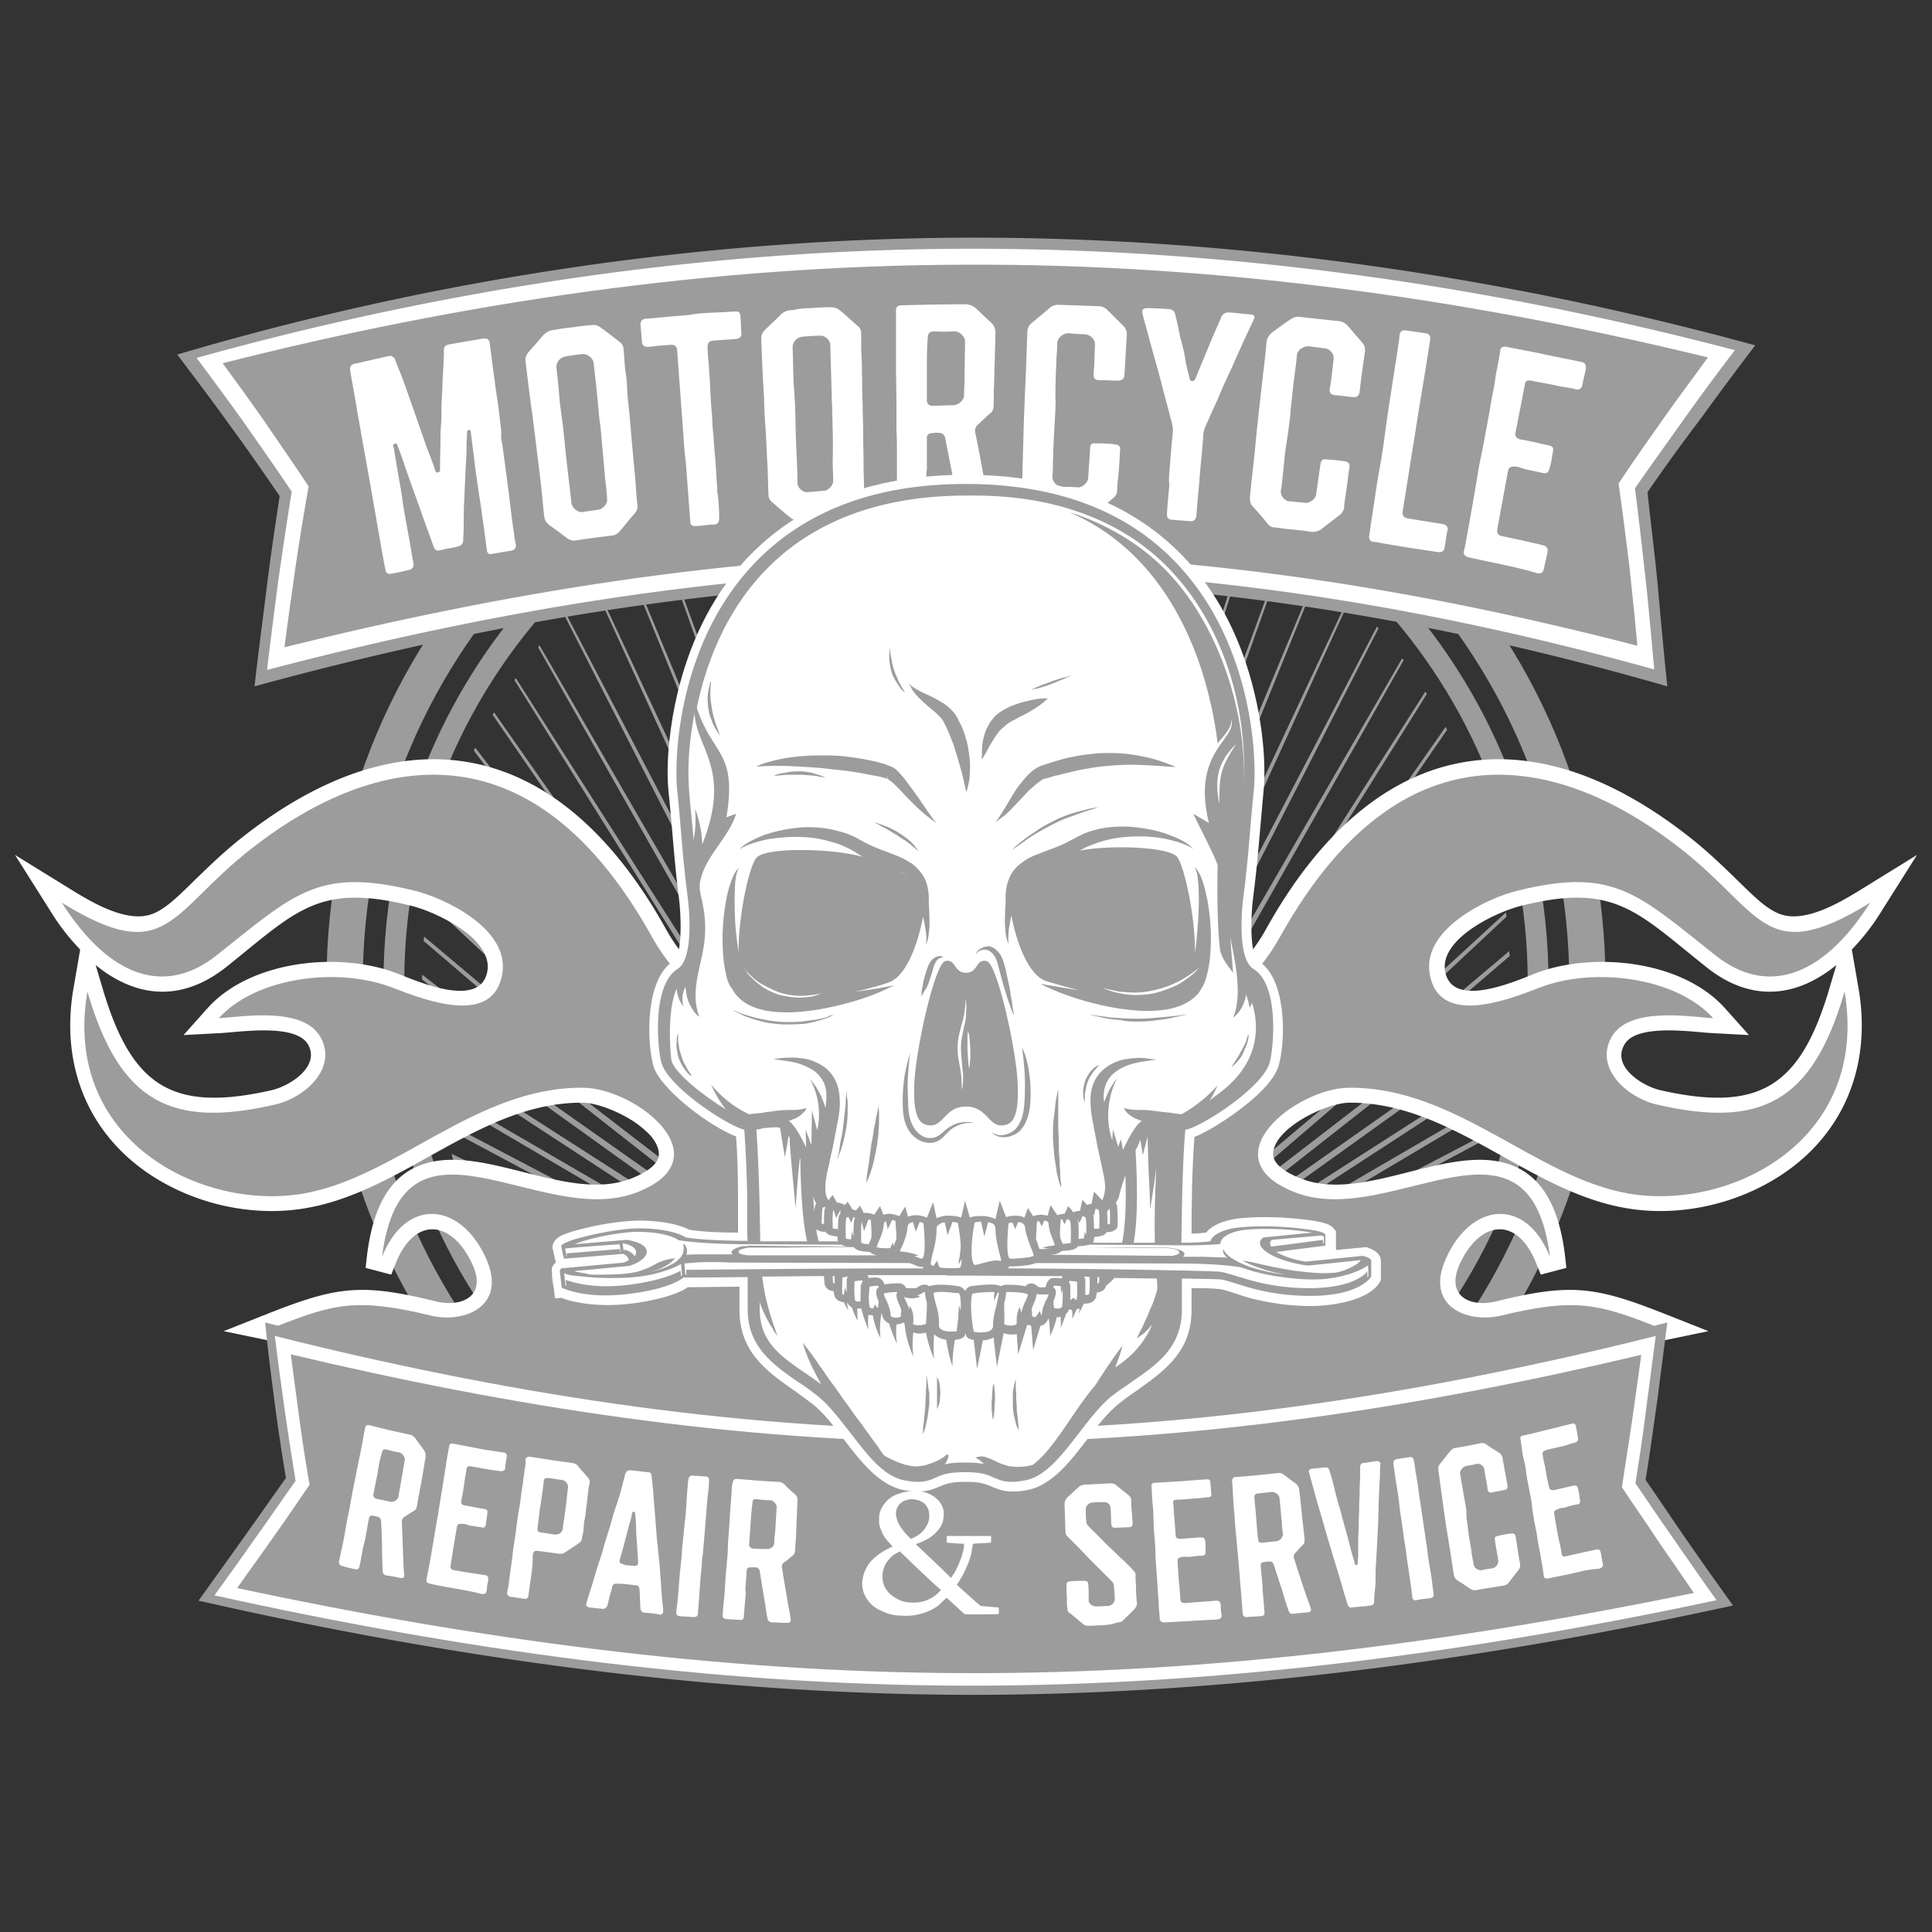 <svg width="220" height="220" fill="none" xmlns="http://www.w3.org/2000/svg"><rect width="100%" height="100%" fill="#333333" stroke="none"/><path fill-rule="evenodd" clip-rule="evenodd" d="m111.1 49.94.385 88.88 4.235-88.605h.165l-3.465 88.66 8.03-88.055h.165l-7.26 88.11 11.77-87.175.165.055-11 87.23 15.4-85.965.165.055-14.685 86.02 18.975-84.425.165.055-18.26 84.645 22.33-82.61.165.11-21.56 82.775 25.575-80.52.165.11-24.86 80.685 28.6-78.155.165.11-27.885 78.32 31.405-75.515.165.165-30.745 75.735 34.045-72.71.165.165-33.33 72.93 36.355-69.685.165.22-35.75 69.905 38.445-66.495.165.22-37.785 66.715 40.26-63.14.165.275-39.655 63.415 41.8-59.675.165.33L123.585 143l43.065-56.21.165.33-42.46 56.32 44-52.47.11.385-43.395 52.69 44.66-48.785.11.44-44.055 49.005 44.99-45.1c.055.165.055.33.11.44l-44.44 45.265 45.045-41.415c0 .165.055.33.055.495l-44.495 41.635 44.825-37.73c0 .165 0 .33.055.55l-44.22 37.895 44.33-34.155v.605l-43.725 34.32 43.56-30.635c0 .22-.055.385-.055.605l-42.955 30.8 42.57-27.28-.11.66-42.075 27.335 41.305-24.035c-.055.22-.11.44-.165.715l-40.7 24.145 39.875-20.9c-.055.275-.165.495-.22.715l-39.215 21.01 38.225-17.985c-.11.275-.165.495-.275.77l-37.565 18.095 36.465-15.29c-.11.275-.22.55-.33.77L130.9 152.35l34.485-12.705c-.11.275-.275.55-.385.825l-33.77 12.76 32.45-10.395-.495.825-31.68 10.45 30.36-8.305c-.165.275-.385.55-.55.825l-29.535 8.36 28.16-6.38c-.22.275-.44.55-.66.88L132 155.925l25.96-4.73c-.22.275-.495.55-.715.825l-25.08 4.785 23.76-3.245c-.275.275-.495.55-.77.825l-22.825 3.355 21.56-2.035c-.275.275-.55.55-.88.825l-20.57 2.09 19.415-.99c-.33.275-.605.55-.935.825l-18.425 1.1 17.27-.11c-.33.275-.66.55-.99.77l-16.335.275 15.29.55c-.33.275-.66.495-1.045.77l-14.3-.385 13.365 1.045c-.33.275-.715.495-1.045.715l-12.375-.88 11.55 1.43c-.385.22-.715.495-1.1.715l-10.56-1.21 9.845 1.65-1.155.66-8.855-1.43 8.25 1.76-1.155.66-7.26-1.485 6.765 1.76c-.385.22-.77.385-1.155.605l-5.83-1.43 5.445 1.65c-.385.165-.77.385-1.21.55l-4.51-1.32 4.18 1.485c-.385.165-.77.33-1.21.55l-3.3-1.155 3.08 1.21c-.385.165-.825.33-1.21.495l-2.2-.88 2.035.935c-.385.165-.825.33-1.21.44l-1.21-.55 1.155.55c-.385.165-.825.275-1.21.44l-.33-.165.33.165a61.545 61.545 0 0 1-20.24 3.41c-6.16 0-12.1-.88-17.71-2.585l.275-.165-.33.165c-.385-.11-.825-.275-1.21-.385l1.1-.605-1.155.55c-.385-.11-.825-.275-1.21-.385l1.98-.99-2.145.935c-.385-.165-.825-.275-1.21-.44l2.97-1.375-3.19 1.265c-.385-.165-.825-.33-1.21-.495l4.07-1.65-4.4 1.485c-.385-.165-.825-.33-1.21-.495l5.335-1.87-5.72 1.705c-.385-.165-.825-.385-1.21-.55l6.655-2.035-7.15 1.815c-.385-.22-.77-.385-1.155-.605l8.14-2.09-8.745 1.76c-.385-.22-.77-.385-1.155-.605l9.735-2.09-10.45 1.65-1.155-.66 11.44-1.925-12.265 1.43c-.385-.22-.715-.44-1.1-.66l13.255-1.65-14.19 1.045c-.33-.22-.715-.495-1.045-.715l15.18-1.21-16.225.44c-.33-.22-.66-.495-.99-.77l17.215-.66-18.37-.275c-.33-.275-.66-.495-.935-.77l19.36.11-20.625-1.21c-.275-.275-.605-.55-.88-.77l21.56 1.1-22.88-2.31-.825-.825 23.76 2.2-25.19-3.685c-.275-.275-.495-.55-.77-.825l26.07 3.575-27.5-5.225-.66-.825 28.325 5.17-29.81-7.04c-.22-.275-.385-.55-.605-.825l30.58 6.93-32.01-9.02a7.166 7.166 0 0 0-.55-.825L90.75 154l-34.21-11.275c-.165-.275-.275-.55-.44-.77l34.925 11.165-36.3-13.75c-.11-.275-.275-.495-.385-.77l37.015 13.64-38.225-16.39c-.11-.275-.22-.495-.33-.77l38.885 16.28-40.04-19.25c-.11-.22-.165-.495-.22-.715l40.645 19.14-41.635-22.275c-.055-.22-.11-.44-.165-.715l42.24 22.165-43.23-25.41c-.055-.22-.11-.44-.11-.66l43.615 25.355-44.22-28.875-.055-.605 44.77 28.71-45.1-32.34c0-.22 0-.385-.055-.605l45.705 32.175-45.76-35.915v-.55l46.365 35.695-46.2-39.545c0-.165.055-.33.055-.495l46.75 39.325-46.255-43.285.055-.44L95.7 145.31 49.61 98.34c.055-.165.055-.275.11-.44l46.64 46.75-45.595-50.71c.055-.11.055-.275.11-.385l46.2 50.49L52.14 89.65l.11-.33 45.375 54.175-43.67-58.025.165-.33 44.33 57.805L56.1 81.4l.165-.275L99.22 142.45 58.575 77.44l.165-.22 41.25 64.735L61.27 73.7l.165-.22 39.325 68.035-36.465-71.39.165-.22 37.125 71.115L67.65 66.715l.165-.165 34.65 74.085-31.295-77 .165-.165 31.955 76.78-28.325-79.475.165-.11 29.04 79.31L78.98 58.3l.165-.11 25.905 81.51-21.89-83.655.165-.11 22.605 83.49L87.56 54.12l.165-.055 19.14 85.195L92.07 52.58l.165-.055 15.565 86.57L96.69 51.37l.165-.055 11.825 87.615-7.26-88.385h.165l8.03 88.385-3.465-88.88h.165l4.235 88.77.385-88.88h.165Z" fill="#9C9C9C"/><path fill-rule="evenodd" clip-rule="evenodd" d="M110 47.905c35.31 0 63.965 28.655 63.965 63.965S145.31 175.835 110 175.835 46.035 147.18 46.035 111.87 74.69 47.905 110 47.905Zm0-2.365c-36.63 0-66.33 29.7-66.33 66.33 0 36.63 29.7 66.33 66.33 66.33 36.63 0 66.33-29.7 66.33-66.33 0-36.63-29.7-66.33-66.33-66.33Z" fill="#9C9C9C"/><path fill-rule="evenodd" clip-rule="evenodd" d="M110 43.23c37.95 0 68.695 30.745 68.695 68.695 0 37.95-30.745 68.695-68.695 68.695-37.895 0-68.695-30.745-68.695-68.695 0-37.95 30.8-68.695 68.695-68.695Zm0-4.18c-40.205 0-72.82 32.615-72.82 72.82 0 40.205 32.615 72.82 72.82 72.82 40.205 0 72.82-32.615 72.82-72.82 0-40.205-32.615-72.82-72.82-72.82Z" fill="#9C9C9C"/><path fill-rule="evenodd" clip-rule="evenodd" d="M187.605 56.045c.385 3.74.88 7.425 1.21 11.11.33 3.685.66 7.37 1.045 11-25.52-7.37-52.58-12.1-80.3-11.99-27.72.165-54.835 4.95-80.575 11.99.385-3.52.88-7.15 1.32-10.725.44-3.63.99-7.315 1.54-10.945-1.925-2.805-3.795-5.5-5.775-8.195-1.925-2.695-3.905-5.28-5.885-7.92 28.71-8.47 59.07-13.2 90.035-13.31 30.91-.055 61.105 4.455 89.65 12.265a409.758 409.758 0 0 0-6.215 8.36 213.978 213.978 0 0 0-6.05 8.36Z" fill="#9C9C9C"/><path fill-rule="evenodd" clip-rule="evenodd" d="M186.175 55.605c.44 3.41.825 6.875 1.21 10.34.385 3.41.66 6.875.99 10.285-25.135-6.985-51.7-11.495-78.815-11.33-27.17.165-53.79 4.73-79.145 11.385.385-3.355.825-6.71 1.265-10.12.495-3.41.99-6.82 1.54-10.175-1.76-2.64-3.63-5.28-5.39-7.81a434.418 434.418 0 0 0-5.445-7.425c28.105-7.81 57.695-12.375 87.78-12.43 30.03-.055 59.51 4.235 87.395 11.55a259.616 259.616 0 0 0-5.775 7.81c-1.87 2.64-3.74 5.225-5.61 7.92Z" fill="#fff"/><path fill-rule="evenodd" clip-rule="evenodd" d="M25.355 41.36c27.28-6.93 55.77-11.165 84.755-11.22 28.93-.11 57.31 3.96 84.37 10.56-1.705 2.365-3.465 4.675-5.115 7.04-1.705 2.42-3.41 4.84-5.06 7.315.44 3.025.825 6.105 1.21 9.185.33 3.08.66 6.215.935 9.295-24.585-6.38-50.435-10.615-76.89-10.45-26.4.11-52.36 4.455-77.165 10.615.385-3.025.825-6.105 1.265-9.185.44-3.025.935-6.05 1.485-9.13-1.595-2.42-3.245-4.785-4.895-7.205-1.595-2.31-3.245-4.565-4.895-6.82Z" fill="#9C9C9C"/><path fill-rule="evenodd" clip-rule="evenodd" d="m57.2 50.6.66 4.95c.22 1.705.385 3.41.66 5.06.055.495.11.935.22 1.43.055.33-.165.605-.495.66-.77.11-1.54.275-2.31.385-.275.055-.495-.165-.495-.44l-.33-2.475c-.11-.77-.22-1.595-.33-2.365-.275-1.815-.55-3.575-.77-5.39-.11-1.045-.275-2.09-.385-3.135 0-.11 0-.165-.055-.275-.055-.055-.165-.055-.275 0-.055 0-.11.11-.11.22 0 .495-.055.935-.055 1.375 0 .935-.055 1.925-.11 2.86l-.165 3.63c-.055 1.045-.055 2.09-.055 3.135 0 .44-.055.88-.055 1.32 0 .33-.22.55-.495.66-.44.11-.88.22-1.375.275-.22.055-.495.11-.715.165-.385.11-.66 0-.77-.385-.22-.55-.385-1.1-.605-1.65-.385-1.045-.77-2.145-1.155-3.245-.44-1.21-.88-2.42-1.32-3.685-.33-.99-.66-1.98-1.045-2.915 0-.055-.055-.11-.055-.165-.055-.11-.165-.11-.275-.055-.11.055-.165.055-.165.165 0 .055 0 .165.055.22.22 1.32.44 2.64.66 3.905.165.825.275 1.595.385 2.42.33 2.09.77 4.18 1.1 6.325.055.22.055.385.11.605.055.385-.11.605-.495.715-.715.165-1.43.33-2.09.44-.33.055-.55-.11-.605-.44-.11-.55-.22-1.155-.33-1.76-.44-2.42-.825-4.785-1.265-7.205-.55-3.19-1.155-6.435-1.705-9.625-.22-1.375-.495-2.75-.715-4.125-.055-.44.055-.66.55-.77 1.265-.275 2.585-.605 3.905-.88.275-.055.55.165.66.385.275.825.66 1.65.935 2.42.605 1.705 1.21 3.41 1.815 5.17.44 1.21.825 2.42 1.32 3.63.165.44.33.935.495 1.43.055.165.165.275.33.22.22-.055.22-.22.22-.33 0-1.32.055-2.585.055-3.905 0-.715.11-1.485.11-2.255 0-.715 0-1.485.055-2.2.055-.825.055-1.65.11-2.42.055-.935.11-1.815.11-2.75 0-.495.165-.605.605-.715 1.265-.22 2.53-.44 3.85-.66.495-.055.715.11.77.55.11.88.22 1.705.33 2.585.165 1.1.275 2.145.44 3.19.22 1.43.385 2.86.55 4.29-.055.55 0 .99.11 1.43ZM65.065 37.29c.77-.11 1.54-.22 2.31-.275.385-.055.66.055.935.22.77.55 1.485 1.1 2.255 1.705.275.22.44.495.44.825.11.99.11 1.98.275 2.915.11.66.11 1.375.165 2.09.055.99.22 1.925.275 2.915.11 1.045.165 2.035.275 3.08.11 1.43.275 2.86.385 4.235.055.88.11 1.76.22 2.64 0 .33-.11.55-.275.77-.605.66-1.155 1.375-1.705 2.035-.275.33-.55.495-.99.55-1.375.165-2.75.33-4.07.55-.33.055-.66-.055-.935-.22a50.741 50.741 0 0 0-2.09-1.54c-.275-.22-.495-.495-.55-.88-.165-1.375-.275-2.805-.44-4.18-.165-1.375-.33-2.695-.495-4.07l-.33-2.64c-.11-.99-.275-1.925-.385-2.86-.165-1.32-.33-2.64-.495-4.015-.055-.385.11-.77.385-1.1.495-.55.99-1.1 1.485-1.705.385-.44.77-.715 1.43-.77a20.26 20.26 0 0 1 1.925-.275Zm3.355 11.77c-.055-.66-.165-1.265-.22-1.87-.165-1.98-.385-3.905-.605-5.885-.055-.44-.605-.99-1.21-.99-.66.055-1.32.165-1.98.275-.66.11-1.1.715-1.045 1.265.165 1.32.275 2.64.385 3.96l.33 2.475c.165 1.375.275 2.75.44 4.125.165 1.595.385 3.245.55 4.84.055.55.715 1.155 1.32 1.045.605-.11 1.21-.165 1.815-.275.44-.055.99-.66.935-1.155-.055-.77-.11-1.54-.22-2.31-.165-1.87-.33-3.685-.495-5.5ZM77.825 49.665c-.11-1.54-.22-3.025-.33-4.51l-.33-4.455c0-.275-.055-.55-.055-.825-.055-.44-.275-.66-.77-.605-.825.055-1.595.11-2.42.22-.55.055-.825-.165-.825-.605l-.165-1.98c0-.33.22-.55.55-.605 1.485-.11 2.915-.275 4.4-.385.385 0 .825-.11 1.265-.165 1.485-.165 2.97-.165 4.455-.275.55-.055.715.11.715.605.055.605.055 1.21.11 1.815.055.44-.22.66-.66.715l-2.475.165c-.55.055-.715.22-.715.77 0 .77.11 1.595.165 2.365 0 .66.11 1.265.11 1.925.055 1.1.11 2.255.22 3.355.055.77.055 1.54.165 2.255.055.935.11 1.87.22 2.805.055.88.11 1.76.165 2.585 0 .22.055.495.055.77 0 .22 0 .495.055.715.11.88.165 1.815.165 2.695 0 .495-.22.715-.66.715-.66 0-1.32.165-1.925.165-.495.055-.715-.11-.715-.605l-.495-6.6c-.11-.88-.22-1.98-.275-3.025ZM92.29 35.09c.77-.055 1.54-.11 2.31-.11.385 0 .715.11.99.33.715.55 1.375 1.21 2.09 1.815.275.22.385.495.385.88 0 .99 0 1.925.055 2.915.055.66 0 1.375.055 2.09 0 .99 0 1.925.055 2.915 0 1.045.055 2.035.055 3.08 0 1.43.055 2.805.055 4.235 0 .88.055 1.76.055 2.64 0 .275-.165.55-.385.715-.66.605-1.265 1.265-1.87 1.925-.275.275-.605.44-1.045.495-1.375.055-2.805.165-4.18.22-.33 0-.66-.055-.88-.275-.715-.55-1.375-1.155-2.035-1.705-.275-.22-.495-.495-.495-.935-.055-1.375-.055-2.75-.165-4.18-.055-1.375-.11-2.695-.22-4.07-.055-.88-.11-1.76-.11-2.64-.055-.99-.11-1.925-.165-2.86-.055-1.32-.11-2.64-.165-4.015 0-.385.165-.77.495-1.045.495-.495 1.1-1.045 1.595-1.54.385-.44.825-.66 1.54-.66.66-.165 1.32-.22 1.98-.22Zm2.475 11.88c0-.66-.055-1.265-.055-1.87-.055-1.98-.11-3.905-.165-5.83 0-.44-.495-1.045-1.1-1.045-.66 0-1.375.055-2.035.11-.66.055-1.155.605-1.155 1.21.055 1.32.055 2.64.11 3.96l.165 2.475c.055 1.375.055 2.75.11 4.125.055 1.595.165 3.245.165 4.84 0 .605.605 1.155 1.21 1.1.605-.055 1.21-.11 1.87-.165.44-.055.99-.605.99-1.1 0-.77-.055-1.54-.055-2.31.055-1.87 0-3.685-.055-5.5ZM105.49 54.01v4.07c0 .33-.22.55-.55.55-.715 0-1.43.055-2.2.055-.385 0-.605-.22-.605-.605 0-.66-.055-1.265 0-1.925V51.81c0-.99 0-1.925-.055-2.86v-2.695c0-1.65-.055-3.3-.055-4.95V35.365c0-.385.165-.605.715-.605 2.365-.055 4.73-.11 7.15-.11.495 0 .88.165 1.21.44.55.495 1.1 1.045 1.65 1.54.385.33.605.715.605 1.265L113.19 44c-.055.77 0 1.54-.055 2.255 0 .33-.11.605-.385.825-.495.385-.88.825-1.375 1.265a.912.912 0 0 0-.33.88c.44 2.09.825 4.235 1.21 6.38.165.77.33 1.54.44 2.31.055.385-.165.605-.55.605h-2.2c-.495 0-.66-.165-.77-.605-.275-1.155-.44-2.31-.66-3.465-.275-1.54-.605-3.08-.88-4.565-.11-.44-.385-.605-.825-.605-.22 0-.495 0-.715.055-.385 0-.55.22-.55.55v3.575c-.055.22-.055.385-.055.55Zm.055-11.99v3.63c0 .33.275.55.605.55.77 0 1.595-.055 2.365-.055.55 0 1.265-.495 1.265-1.155s.055-1.265.055-1.925c0-1.375.055-2.805.055-4.235 0-.495-.66-1.155-1.265-1.1-.77.055-1.54.055-2.255 0-.44 0-.715.22-.715.605-.11 1.265-.11 2.475-.11 3.685ZM120.175 46.75c-.055.99-.11 1.98-.165 3.025-.055.88-.055 1.76-.11 2.64 0 .605 0 1.21-.055 1.815-.055.55.495 1.21 1.1 1.21.55 0 1.21 0 1.76.055s1.155-.55 1.21-1.045c.055-1.155.165-2.31.22-3.465 0-.385.22-.55.605-.495.715 0 1.43 0 2.2.11.44.055.66.22.605.605-.055 1.045-.11 2.145-.22 3.19-.055.44-.11.935-.11 1.43 0 .385-.165.66-.44.88-.66.55-1.375 1.21-2.035 1.76-.33.275-.715.385-1.1.33-.935-.11-1.925-.11-2.86-.165-.44 0-.88-.055-1.32-.055-.33 0-.605-.11-.825-.33-.55-.605-1.155-1.155-1.76-1.705-.33-.33-.495-.66-.495-1.155l.165-5.775c.055-2.365.165-4.73.275-7.15l.165-4.62c0-.44.165-.825.55-1.1.66-.55 1.375-1.155 2.035-1.705.22-.22.605-.33.935-.33l4.62.165c.385 0 .715.165.99.44l1.815 1.815c.275.275.385.605.385.99-.11 1.54-.165 3.025-.275 4.565 0 .44-.275.66-.77.66-.715 0-1.43-.055-2.145-.055-.385 0-.605-.22-.605-.605.055-.66.11-1.32.11-1.98 0-.44.055-.935.055-1.43.055-.66-.605-1.21-1.21-1.21-.55 0-1.155-.055-1.76-.11-.55-.055-1.32.495-1.32 1.1 0 .77-.11 1.54-.11 2.31a89.954 89.954 0 0 0-.11 3.85c.055.55 0 .99 0 1.54ZM133.155 53.845c.11-1.485.22-2.97.385-4.455.055-.44 0-.88-.11-1.265-.385-1.54-.825-3.08-1.21-4.62-.44-1.705-.935-3.355-1.375-5.005-.22-.88-.495-1.76-.715-2.64 0-.11-.055-.22-.055-.33-.055-.275.165-.44.495-.44.825 0 1.705.055 2.585.11.275 0 .605.275.66.55.22.88.385 1.705.55 2.53.22.88.495 1.76.605 2.64.11.77.33 1.43.495 2.2 0 .11.11.275.275.275.22 0 .275-.11.385-.275.44-1.1.88-2.145 1.32-3.19.495-1.265 1.045-2.475 1.595-3.74.165-.44.495-.66 1.045-.605.77.055 1.485.165 2.31.22.385 0 .55.22.385.55l-1.155 2.475c-.44.99-.935 2.035-1.375 3.08-.495 1.045-.99 2.09-1.43 3.19-.33.77-.715 1.54-1.045 2.31-.165.44-.385.825-.55 1.265-.165.385-.22.77-.22 1.155-.11 1.485-.275 2.915-.385 4.345-.11 1.485-.275 3.025-.385 4.51-.055.495-.275.715-.77.66-.66-.055-1.375-.11-2.035-.165-.385 0-.55-.275-.55-.605.055-1.1.165-2.2.275-3.3a6.212 6.212 0 0 1 0-1.43ZM146.795 48.345c-.11.99-.275 1.98-.44 3.025-.11.88-.165 1.76-.275 2.64-.055.605-.11 1.21-.22 1.815-.11.55.385 1.265 1.045 1.265.55.055 1.155.11 1.705.165.55.055 1.21-.44 1.265-.99l.495-3.465c.055-.385.275-.55.605-.495.715.055 1.43.11 2.145.22.385.055.605.275.55.66-.165 1.045-.275 2.145-.44 3.19-.055.44-.165.935-.165 1.375-.055.385-.22.66-.495.88l-2.145 1.65c-.33.22-.715.33-1.155.275-.935-.165-1.87-.22-2.805-.33l-1.32-.165c-.33 0-.605-.165-.825-.44-.495-.66-1.045-1.265-1.595-1.87-.33-.33-.44-.715-.385-1.21.165-1.925.44-3.85.605-5.775.22-2.365.495-4.73.77-7.15.165-1.54.385-3.08.495-4.62a1.7 1.7 0 0 1 .605-1.1c.715-.55 1.43-1.045 2.145-1.54.275-.165.605-.33.99-.275 1.485.165 3.025.33 4.565.495.385.055.66.22.935.495.55.66 1.1 1.265 1.65 1.925.275.33.385.605.33 1.045-.22 1.54-.44 3.025-.605 4.565-.055.44-.275.66-.77.605-.715-.055-1.375-.165-2.09-.22-.385-.055-.605-.275-.55-.66.11-.66.22-1.32.275-1.98.055-.44.11-.935.165-1.43.11-.66-.495-1.265-1.1-1.265-.55-.055-1.155-.165-1.705-.22-.55-.055-1.32.385-1.375 1.045-.055.77-.165 1.54-.275 2.31-.165 1.265-.275 2.585-.44 3.85 0 .66-.11 1.155-.165 1.705ZM157.685 49.555c.22-1.595.44-3.19.715-4.84.275-1.925.605-3.85.88-5.775.055-.275.055-.55.11-.88.055-.33.33-.495.66-.44l2.31.33c.385.055.55.33.495.715-.33 2.145-.66 4.29-1.045 6.49-.385 2.31-.715 4.565-1.1 6.875-.33 2.09-.66 4.18-.99 6.215-.055.44.11.66.495.77 1.32.22 2.695.44 4.07.66.385.055.66.385.55.715-.165.66-.22 1.265-.33 1.925-.055.44-.33.605-.77.55-1.1-.165-2.145-.33-3.3-.495l-2.97-.495c-.385-.055-.66-.165-1.045-.165-.33 0-.605-.33-.495-.77.275-1.98.605-3.96.88-5.94.33-1.87.66-3.63.88-5.445ZM171.105 64.295c-1.265-.275-2.585-.55-3.85-.825-.44-.11-.66-.385-.55-.77.22-.825.33-1.705.495-2.53.22-1.265.44-2.475.66-3.74.22-1.21.385-2.365.605-3.575.165-.825.33-1.595.495-2.42.165-.99.385-2.035.55-3.025.165-.825.275-1.65.44-2.475.165-.715.275-1.485.385-2.255.165-.935.385-1.87.495-2.75.055-.385.275-.495.715-.44 1.32.275 2.585.495 3.905.77 1.485.33 2.97.605 4.51.935.605.11.66.33.605.88-.11.605-.275 1.155-.385 1.76-.055.385-.33.605-.77.495-.55-.165-1.155-.22-1.76-.33-.935-.22-1.87-.385-2.805-.55-.165-.055-.33-.055-.495-.11-.385-.055-.66 0-.715.44-.11.66-.275 1.375-.385 2.035-.22 1.1-.44 2.255-.66 3.355-.11.495.055.77.605.88 1.045.165 2.09.44 3.135.66.495.11.605.275.495.77-.11.605-.165 1.21-.385 1.87-.11.495-.33.605-.825.495-.495-.11-1.045-.22-1.54-.33-.275-.055-.55-.11-.825-.22a2.207 2.207 0 0 0-.825-.165c-.495 0-.605.11-.715.55l-.825 4.455c-.11.715-.275 1.43-.385 2.09-.055.495.055.715.55.825 1.54.33 3.135.66 4.675 1.045.385.11.55.33.495.77-.11.605-.275 1.155-.385 1.76-.11.605-.33.77-.935.605-1.265-.385-2.53-.66-3.795-.935ZM106.59 162.03c-25.19-.825-50.38-3.96-75.57-9.295l-5.555-1.155 5.28-2.09c7.7-3.025 10.505-3.355 18.81-1.32 3.08.77 5.83-.605 4.29-4.07-2.2-5.005-6.49-5.83-8.745-.33l-.55 1.375-2.915-.77.165-1.485c.495-3.905 1.76-8.36 5.72-10.065 6.93-3.025 16.885 4.18 24.2 1.43 1.045-.385 3.245-1.375 3.3-2.75.11-2.97-6.05-5.94-8.69-5.94-11.605-.055-20.295 10.065-31.405 11.99-5.225.935-10.89-.055-15.565-2.475-8.635-4.455-12.65-12.87-11-22.495l.77-4.455a25.8 25.8 0 0 1-3.465-4.51l-3.96-6.27 6.325 3.905c2.31 1.43 6.325 3.85 9.185 2.86 1.485-.495 2.915-1.925 4.015-2.97 2.09-2.035 4.015-3.96 6.325-5.775 18.535-14.63 36.19-11.33 48.29 10.45 5.005 9.02 17.16 14.52 30.855 16.445v39.765h-.11Zm-95.7-52.14.77 2.585c3.3 11.22 7.92 14.245 19.305 11.66 2.09-.495 5.5-2.695 4.125-5.17s-7.81-1.43-10.065-1.32l-4.125.22 2.75-3.08c4.895-5.445 15.07-6.49 21.67-3.905 2.365.935 9.405 4.015 10.175-.275.66-3.74-5.94-6.82-8.745-7.48-10.615-2.64-13.09.715-21.12 7.095-5.39 4.18-10.56 3.08-14.74-.33Z" fill="#fff"/><path fill-rule="evenodd" clip-rule="evenodd" d="M74.25 106.7C59.4 80.025 40.26 87.45 28.49 96.745c-9.24 7.26-9.46 13.42-21.45 6.05 5.61 8.8 11.935 10.45 17.545 6.05 8.965-7.095 11.605-10.12 22.605-7.425 3.245.77 10.89 4.29 10.01 9.46-.99 5.94-8.525 3.135-12.485 1.595-6.215-2.42-15.565-1.21-19.8 3.465 2.42-.11 9.625-1.43 11.605 2.2 1.925 3.52-1.815 6.875-5.225 7.645-11.715 2.695-17.655-.165-21.34-12.87-2.915 16.94 12.98 25.025 24.64 22.99 10.615-1.87 19.58-12.1 31.735-12.045 6.105 0 16.335 8.14 5.995 11.99-10.89 4.015-26.51-11.165-28.82 7.26 2.75-6.875 9.02-6.215 11.88.275 2.365 5.39-2.53 7.315-6.27 6.435-8.58-2.09-11.165-1.32-17.765 1.265 20.185 13.585 50.16 16.775 75.185 17.545v-44.55c-14.245-2.035-27.005-7.81-32.285-17.38Z" fill="#9C9C9C"/><path fill-rule="evenodd" clip-rule="evenodd" d="M113.41 162.03c25.19-.825 50.38-3.96 75.57-9.295l5.555-1.155-5.28-2.09c-7.7-3.025-10.505-3.355-18.81-1.32-3.08.77-5.775-.605-4.29-4.07 2.2-5.005 6.49-5.83 8.745-.33l.55 1.375 2.915-.77-.165-1.485c-.495-3.905-1.76-8.36-5.72-10.065-6.93-3.025-16.885 4.18-24.2 1.43-1.045-.385-3.245-1.375-3.3-2.75-.11-2.97 6.05-5.94 8.69-5.94 11.605-.055 20.295 10.065 31.405 11.99 5.225.935 10.89-.055 15.565-2.475 8.635-4.455 12.65-12.87 11-22.495l-.77-4.455a25.8 25.8 0 0 0 3.465-4.51l3.96-6.27-6.325 3.905c-2.31 1.43-6.325 3.85-9.185 2.86-1.485-.495-2.915-1.925-4.015-2.97-2.09-2.035-4.015-3.96-6.325-5.775-18.535-14.63-36.19-11.33-48.29 10.45-5.005 9.02-17.16 14.52-30.855 16.445v39.765h.11Zm95.7-52.14-.77 2.585c-3.3 11.22-7.92 14.245-19.305 11.66-2.09-.495-5.5-2.695-4.07-5.17 1.375-2.475 7.81-1.43 10.065-1.32l4.125.22-2.75-3.08c-4.895-5.445-15.07-6.49-21.67-3.905-2.365.935-9.405 4.015-10.175-.275-.66-3.74 5.94-6.82 8.745-7.48 10.615-2.64 13.09.715 21.12 7.095 5.335 4.18 10.505 3.08 14.685-.33Z" fill="#fff"/><path fill-rule="evenodd" clip-rule="evenodd" d="M145.75 106.7c14.85-26.675 33.99-19.25 45.76-9.955 9.24 7.26 9.46 13.42 21.45 6.05-5.61 8.8-11.935 10.45-17.545 6.05-8.965-7.095-11.605-10.12-22.605-7.425-3.245.77-10.89 4.29-10.01 9.46.99 5.94 8.525 3.135 12.485 1.595 6.215-2.42 15.565-1.21 19.8 3.465-2.42-.11-9.625-1.43-11.605 2.2-1.925 3.52 1.815 6.875 5.225 7.645 11.715 2.695 17.655-.165 21.34-12.87 2.86 16.94-12.98 25.025-24.64 22.99-10.615-1.87-19.58-12.1-31.735-12.045-6.105 0-16.335 8.14-5.995 11.99 10.89 4.015 26.51-11.165 28.82 7.26-2.75-6.875-9.02-6.215-11.88.275-2.365 5.39 2.475 7.315 6.27 6.435 8.58-2.09 11.165-1.32 17.765 1.265-20.185 13.585-50.16 16.775-75.185 17.545v-44.55c14.245-2.035 27.005-7.81 32.285-17.38Z" fill="#9C9C9C"/><path fill-rule="evenodd" clip-rule="evenodd" d="M187.385 168.52c1.65 2.365 3.245 4.785 4.895 7.15a569.676 569.676 0 0 0 5.06 7.15c-28.16 6.16-57.53 10.23-87.395 10.175-29.865-.11-59.235-4.345-87.34-10.725a1942.1 1942.1 0 0 0 5.005-6.985c1.65-2.31 3.3-4.675 4.95-6.985-.495-2.97-.935-5.885-1.32-8.855-.385-2.97-.77-5.885-1.045-8.855 25.575 6.6 52.415 11.165 79.805 11.165 27.39 0 54.285-4.565 79.86-11.165-.385 3.025-.77 5.995-1.155 8.965-.44 3.025-.825 5.995-1.32 8.965Z" fill="#9C9C9C"/><path fill-rule="evenodd" clip-rule="evenodd" d="M186.23 168.905c1.485 2.2 3.025 4.455 4.565 6.655 1.54 2.2 3.08 4.455 4.675 6.655-27.61 5.885-56.32 9.79-85.525 9.735-29.205-.055-57.915-4.18-85.525-10.285 1.595-2.2 3.135-4.345 4.675-6.545 1.54-2.145 3.025-4.345 4.565-6.49-.44-2.75-.88-5.5-1.265-8.25-.385-2.75-.77-5.5-1.1-8.25 25.245 6.325 51.645 10.67 78.595 10.67 26.95 0 53.35-4.345 78.65-10.67-.385 2.805-.715 5.61-1.1 8.36-.33 2.805-.77 5.61-1.21 8.415Z" fill="#fff"/><path fill-rule="evenodd" clip-rule="evenodd" d="M33.11 154.22c24.75 5.885 50.6 10.01 76.89 10.01s52.14-4.07 76.89-9.955c-.33 2.53-.715 5.06-1.045 7.535-.385 2.53-.77 5.06-1.155 7.535 1.32 2.035 2.75 4.015 4.07 6.05 1.375 1.98 2.75 4.015 4.125 5.995-26.785 5.5-54.67 9.24-82.94 9.13-28.27-.055-56.155-3.96-82.94-9.68 1.375-1.98 2.805-3.905 4.18-5.885 1.375-1.925 2.695-3.905 4.07-5.885-.44-2.475-.825-4.95-1.155-7.425l-.99-7.425Z" fill="#9C9C9C"/><path fill-rule="evenodd" clip-rule="evenodd" d="M41.47 175.725c-.165.66-.275 1.265-.385 1.925-.055.275-.11.495-.165.77-.055.22-.22.33-.44.275-.495-.11-1.045-.22-1.54-.385-.275-.055-.385-.275-.33-.55.11-.44.165-.88.275-1.265.22-.935.385-1.925.55-2.915.11-.66.275-1.265.385-1.925l.33-1.815.66-3.3c.22-1.045.44-2.09.605-3.135l.165-.825c.055-.22.22-.385.55-.275 1.485.385 2.915.715 4.455 1.045.33.055.55.22.715.44.275.385.605.825.88 1.21.22.275.33.55.275.935-.22 1.375-.44 2.695-.715 4.07-.11.495-.165 1.045-.275 1.54-.055.22-.11.385-.33.495-.385.22-.66.44-1.045.66-.165.11-.33.275-.33.55l.165 4.455c0 .55.055 1.1.11 1.65 0 .275-.165.385-.44.33-.495-.11-1.045-.22-1.54-.275-.33-.055-.44-.22-.495-.495 0-.825-.055-1.595-.055-2.42 0-1.045-.055-2.145-.11-3.245a.536.536 0 0 0-.44-.55c-.165-.055-.33-.055-.495-.11-.22-.055-.385.055-.44.275-.165.77-.275 1.595-.44 2.42-.055.22-.11.33-.11.44Zm1.54-8.03-.495 2.475c-.055.22.11.44.33.495.55.11 1.045.22 1.54.33.385.11.935-.165.99-.605.055-.44.165-.88.22-1.265.165-.935.33-1.925.495-2.86.055-.33-.275-.825-.66-.88-.44-.055-.99-.22-1.43-.33-.275-.055-.44 0-.495.33-.22.66-.385 1.485-.495 2.31ZM51.865 180.895c-.935-.165-1.925-.33-2.86-.55-.33-.055-.495-.22-.44-.495.11-.55.22-1.155.33-1.705.165-.825.275-1.65.44-2.475.11-.77.275-1.595.385-2.365.11-.55.22-1.1.275-1.595.11-.66.22-1.32.33-2.035.11-.55.165-1.1.275-1.65.055-.495.165-.99.22-1.485.11-.66.22-1.21.33-1.87.055-.275.22-.33.495-.275.825.165 1.705.33 2.585.495.99.22 1.98.33 3.025.495.385.055.495.165.44.55-.055.44-.165.825-.165 1.21 0 .275-.22.385-.495.385-.385-.055-.825-.11-1.21-.165-.605-.11-1.265-.22-1.87-.33-.11 0-.22-.055-.33-.055-.275-.055-.44 0-.495.275-.055.44-.165.935-.22 1.375-.11.77-.22 1.485-.385 2.255-.055.33.055.495.44.55.715.11 1.43.275 2.145.385.33.055.44.165.385.495-.055.44-.11.825-.165 1.265-.055.33-.22.44-.55.33-.385-.055-.77-.11-1.1-.165-.22 0-.385-.11-.605-.165-.22-.055-.385-.055-.55-.055-.33 0-.44.055-.495.33l-.495 2.97c-.055.495-.165.935-.22 1.43-.055.33.055.495.44.55 1.155.22 2.31.385 3.465.55.275.055.385.165.385.495-.055.385-.165.77-.165 1.155-.055.44-.165.55-.66.495-.99-.275-1.98-.44-2.915-.605ZM60.5 179.355c-.11.77-.22 1.54-.33 2.365-.055.275-.22.385-.44.33-.55-.055-1.045-.165-1.595-.22-.22-.055-.385-.22-.385-.385 0-.22.055-.44.11-.605l.33-2.475c.11-.605.165-1.21.22-1.76.11-.715.22-1.43.33-2.2.11-.88.22-1.76.385-2.64.165-.88.22-1.815.385-2.695.055-.165.055-.33.055-.495.11-.605.165-1.21.275-1.815.055-.165 0-.385 0-.55 0-.22.22-.33.44-.33.165 0 .275.055.44.055 1.375.22 2.75.44 4.125.605.275.055.55.055.77.22 0 0 .055.055.11.055.275.385.605.715.935 1.1.11.165.275.275.385.495.11.11.11.275.11.385-.055.165-.055.385-.11.55-.11.77-.165 1.485-.275 2.255-.055.495-.11 1.045-.22 1.54-.11.55-.055 1.155-.22 1.705 0 .055-.055.165-.055.275 0 .22-.11.385-.275.55-.55.385-1.1.715-1.65 1.1-.22.165-.44.165-.715.165-.605-.11-1.265-.165-1.925-.275-.165 0-.33-.055-.495-.055-.275-.055-.44.055-.495.275 0 .055-.055.165-.055.275 0 .715-.055 1.43-.165 2.2Zm3.905-7.59c.11-.77.165-1.595.275-2.365.055-.33-.22-.825-.715-.88-.55-.055-1.045-.165-1.595-.22-.22 0-.385.055-.44.275 0 .165-.055.33-.055.495-.11.99-.275 1.98-.44 3.025-.055.66-.165 1.265-.22 1.925-.055.33.055.44.44.495.495.055.935.165 1.485.22.495.055.88-.22.935-.66l.33-2.31ZM74.195 183.7c-.275 0-.495-.055-.77-.055-.33-.055-.495-.22-.495-.495-.055-.715-.055-1.485-.11-2.2-.055-.33-.165-.44-.495-.44-.605-.055-1.21-.165-1.815-.165h-.22c-.275-.055-.495.055-.55.275-.11.44-.275.935-.385 1.43-.055.22-.11.495-.165.715-.055.165-.165.33-.33.385-.055.055-.11.055-.165.055-.55-.055-1.1-.11-1.595-.165-.275-.055-.385-.22-.33-.44.22-.88.55-1.705.77-2.53.275-.935.55-1.87.88-2.805.22-.605.33-1.21.55-1.87.165-.55.33-1.045.495-1.595.22-.715.385-1.485.66-2.2.275-.77.495-1.54.715-2.365.11-.44.22-.825.33-1.265 0-.11.055-.165.11-.275.055-.165.22-.275.495-.275.66.055 1.32.165 2.035.22.22 0 .385.165.385.385.055.55.11 1.1.165 1.595.055.715.11 1.43.165 2.09.055.715.11 1.375.165 2.035.055.825.11 1.595.22 2.42.055.77.165 1.54.22 2.255.055.825.11 1.595.165 2.365.055.825.11 1.595.22 2.365v.385c0 .165-.165.33-.33.33-.44-.11-.715-.11-.99-.165Zm-2.64-5.445c.22 0 .495.055.715.055.275 0 .385-.11.385-.33v-.385c-.055-.77-.11-1.595-.165-2.365-.055-.825-.055-1.595-.11-2.365 0-.165-.055-.33-.055-.55 0-.11-.055-.165-.165-.165-.11 0-.165.055-.165.11 0 .11-.055.165-.055.22-.055.44-.22.88-.33 1.265-.22.88-.44 1.705-.66 2.53-.11.44-.275.935-.385 1.375-.055.22.055.44.33.44.22.11.44.165.66.165ZM80.41 172.535c-.11 1.1-.165 2.145-.275 3.245-.055.495-.055 1.045-.165 1.54-.055.495-.055.99-.11 1.485-.11.935-.165 1.87-.22 2.805-.055.66-.11 1.375-.165 2.09 0 .33-.165.44-.55.44-.495-.055-1.045-.055-1.54-.11-.22 0-.385-.165-.385-.44.055-.44.11-.88.165-1.375.11-1.1.165-2.2.275-3.3.055-.495.11-.99.165-1.54.055-1.045.165-1.98.275-3.025.055-.715.165-1.43.22-2.2l.165-2.475c.055-.385.055-.77.11-1.155 0-.11.055-.165.055-.22a.414.414 0 0 1 .385-.275c.495.055.99.055 1.54.11.275 0 .385.165.385.44 0 .495-.055.935-.11 1.43-.11.88-.165 1.705-.22 2.53ZM84.92 181.445c-.055.66-.11 1.265-.165 1.925 0 .275-.055.495-.055.77 0 .22-.165.33-.385.33-.55-.055-1.1-.055-1.595-.11-.33 0-.44-.22-.44-.44.055-.44.055-.88.11-1.265.11-.935.165-1.925.22-2.86.055-.66.11-1.265.165-1.925.055-.605.11-1.21.11-1.815.055-1.1.165-2.2.22-3.3.055-1.045.165-2.09.22-3.135 0-.275.055-.55.11-.825.055-.22.11-.385.495-.385 1.54.11 3.135.275 4.675.33.33 0 .605.165.77.33.33.385.715.715 1.1 1.045.275.22.385.495.33.88l-.165 4.07c-.055.495-.055.99-.11 1.54 0 .22-.11.385-.275.55-.33.22-.605.55-.99.77-.165.11-.275.33-.22.605.22 1.43.495 2.86.715 4.29.11.495.22 1.045.275 1.595.055.275-.11.385-.44.385-.55 0-1.1-.055-1.65-.055-.33 0-.495-.165-.55-.44-.165-.77-.22-1.54-.385-2.31-.165-1.045-.33-2.035-.495-3.08-.055-.275-.22-.44-.55-.44h-.55c-.22 0-.385.11-.385.33-.055.77-.11 1.595-.165 2.365.11.055.055.165.055.275Zm.55-7.975c-.055.825-.11 1.595-.165 2.42 0 .22.165.385.385.44.55.055 1.045.055 1.595.055.44.055.88-.275.88-.715 0-.44.055-.825.11-1.265l.165-2.805c0-.33-.385-.77-.77-.77-.495 0-1.045-.055-1.485-.11-.33-.055-.495.055-.495.385-.11.77-.165 1.595-.22 2.365ZM125.565 185.075c-.55 0-1.1.055-1.65.055-.22 0-.44-.055-.605-.22-.44-.33-.825-.715-1.265-1.045-.055-.055-.11-.11-.22-.165-.165-.11-.275-.275-.275-.44 0-.22-.055-.385-.055-.605 0-.715-.055-1.43-.055-2.145 0-.275.11-.44.44-.44.495-.055 1.045-.055 1.595-.055.275 0 .44.11.44.33.055.495.055.99.055 1.54v.33c0 .44.44.715.935.715.385 0 .77-.055 1.21-.055.44 0 .825-.385.825-.77 0-.55-.055-1.045-.11-1.595 0-.22-.165-.385-.33-.55l-1.155-1.155-1.32-1.32a86.137 86.137 0 0 0-2.2-2.255l-.275-.275a.706.706 0 0 1-.22-.55c-.055-1.045-.055-2.035-.11-3.08 0-.33.11-.605.33-.825.44-.385.825-.77 1.265-1.155.165-.165.33-.22.605-.275.99-.055 2.09-.11 3.08-.165.165 0 .385.055.55.165.495.44 1.045.825 1.54 1.265.165.11.22.33.22.55 0 .55.055 1.1.11 1.65 0 .33.055.66.055.99 0 .22-.165.385-.44.385-.55 0-1.045.055-1.595.055-.22 0-.385-.11-.385-.33-.055-.33 0-.66-.055-.99 0-.33 0-.66-.055-.99 0-.33-.385-.66-.77-.605-.44 0-.88 0-1.32.055-.44.055-.715.385-.715.77 0 .44 0 .935.055 1.375 0 .22.11.385.22.495.275.275.495.55.77.77.605.605 1.155 1.21 1.76 1.76.44.385.825.825 1.265 1.21.495.44.935.88 1.375 1.375.165.165.275.385.22.605 0 .495.055.935.055 1.43 0 .55.055 1.155.11 1.705 0 .22-.11.385-.22.55-.44.495-.935.935-1.375 1.375-.165.165-.33.22-.605.22-.605.22-1.155.275-1.705.33 0-.055 0-.055 0 0ZM135.575 184.58l-2.97.165c-.33 0-.495-.11-.55-.385 0-.55-.11-1.155-.11-1.705l-.165-2.475c-.055-.77-.11-1.595-.165-2.365-.055-.55-.055-1.045-.055-1.595-.055-.66-.11-1.32-.165-2.035 0-.55-.055-1.1-.055-1.65 0-.495-.055-.99-.11-1.485-.055-.605-.055-1.21-.11-1.815 0-.275.11-.385.385-.385.88-.055 1.76-.11 2.695-.165 1.045-.055 2.035-.165 3.08-.22.44-.055.55.055.55.44.055.385.055.825.11 1.155.055.275-.11.44-.385.44-.385 0-.825.11-1.265.11-.605.055-1.265.11-1.98.165h-.33c-.275 0-.44.11-.385.385.055.44.055.935.11 1.375.055.77.11 1.485.165 2.255 0 .33.165.44.55.44.715-.055 1.485-.11 2.255-.165.385 0 .495.055.55.385.055.385.055.825.055 1.265 0 .33-.11.44-.495.44s-.77.055-1.155.11c-.22 0-.44.055-.605 0-.165 0-.44 0-.55.055-.33.11-.385.165-.385.44.055.99.11 1.98.22 2.97.055.495.055.935.11 1.375 0 .33.165.44.55.44 1.155-.11 2.365-.165 3.52-.275.33 0 .44.11.495.385.055.385 0 .77.11 1.155.055.385-.055.55-.55.605l-2.97.165ZM143.77 180.95c.055.66.11 1.265.165 1.925 0 .275.055.495.055.77 0 .22-.11.385-.385.385-.55.055-1.1.055-1.595.11-.275 0-.495-.11-.495-.385-.055-.44-.055-.825-.11-1.265-.055-.935-.165-1.925-.22-2.86-.055-.66-.11-1.265-.165-1.925l-.165-1.815c-.11-1.1-.22-2.2-.275-3.3-.11-1.045-.165-2.09-.22-3.135 0-.275-.055-.55-.055-.825 0-.22.11-.44.44-.44 1.54-.11 3.135-.275 4.675-.44.33-.055.605 0 .825.22.385.275.77.605 1.21.88.275.22.44.44.495.825.165 1.375.275 2.695.44 4.07.055.495.11.99.165 1.54 0 .22 0 .44-.165.605-.33.275-.55.605-.88.935-.165.165-.22.385-.165.605.44 1.375.88 2.75 1.375 4.18.165.495.385 1.045.55 1.54.055.275-.055.44-.33.44-.55.055-1.1.11-1.595.165-.385.055-.495-.055-.605-.33a35.59 35.59 0 0 1-.715-2.255c-.33-.99-.66-2.035-.99-3.025-.11-.275-.275-.385-.605-.33-.165 0-.33.055-.495.055-.275.055-.385.165-.385.385.055.77.165 1.595.22 2.365v.33Zm-.715-8.03c.055.825.11 1.65.22 2.42 0 .22.22.385.44.33.55-.055 1.1-.11 1.595-.165.385 0 .825-.44.77-.88-.055-.44-.11-.88-.11-1.265-.11-.935-.165-1.87-.275-2.805-.055-.33-.495-.715-.935-.66l-1.485.165c-.33 0-.44.165-.44.44.055.825.165 1.65.22 2.42ZM155.045 182.93c-.33.055-.715.055-1.045.11-.275.055-.44-.055-.55-.33-.22-.77-.495-1.595-.715-2.42-.385-1.32-.825-2.695-1.21-4.015-.55-1.76-.99-3.465-1.54-5.225-.22-.825-.44-1.65-.66-2.42-.11-.33-.165-.66-.275-.99-.055-.165.055-.33.275-.385l1.65-.165c.165 0 .33.11.385.275.11.385.22.715.33 1.1.275 1.045.495 2.09.825 3.135.22.715.385 1.485.605 2.2l.495 1.815c.165.715.385 1.485.605 2.2 0 .055.055.165.055.22 0 .11.055.165.165.165.11 0 .165-.055.165-.165 0-.33.055-.66.055-.99v-1.54c0-.605.055-1.21.055-1.76 0-.715.055-1.43.055-2.145 0-.605.055-1.265.055-1.87 0-.605.055-1.265.055-1.87v-.825c0-.275.165-.44.44-.44.495-.055.99-.165 1.43-.22.165 0 .22 0 .33.11.11.055.11.11.11.22-.055.495-.055.99-.055 1.485-.055.66-.055 1.32-.11 1.98-.055 1.21-.055 2.42-.11 3.63l-.165 3.19c-.055.825-.11 1.705-.11 2.53 0 .44 0 .88-.055 1.32-.055.55-.11 1.045-.11 1.54 0 .275-.165.44-.44.44-.33.055-.66.11-.99.11ZM161.59 170.17l.495 3.3c.055.495.165 1.045.22 1.54.055.495.165.99.22 1.485.11.99.275 1.925.44 2.86.11.715.165 1.375.275 2.09.055.33-.055.495-.44.55-.495.055-1.045.11-1.54.22-.22.055-.44-.11-.44-.33-.055-.44-.11-.935-.165-1.375-.165-1.1-.33-2.255-.495-3.355-.055-.495-.11-1.045-.22-1.54-.165-1.045-.275-2.035-.44-3.025-.11-.715-.165-1.485-.275-2.2-.11-.825-.275-1.65-.385-2.475l-.165-1.155v-.22c0-.22.165-.33.33-.385.495-.055.99-.165 1.485-.22.275-.055.44.055.495.33.11.495.165.99.22 1.43.165.77.275 1.595.385 2.475ZM167.035 173.14c.11.66.165 1.375.275 2.035.11.605.22 1.21.275 1.76.055.385.165.825.22 1.21.055.385.495.715.935.66.385-.11.825-.165 1.21-.22.385-.055.715-.55.66-.88-.11-.77-.275-1.54-.385-2.365-.055-.275.055-.385.33-.44.495-.11.99-.22 1.485-.275.275-.055.495.055.55.33l.33 2.145c.055.33.11.66.165.935a.9.9 0 0 1-.11.66l-1.155 1.485c-.165.22-.385.385-.715.385-.66.11-1.32.22-2.035.33-.33.055-.66.11-.935.165-.275.055-.44 0-.66-.11-.495-.33-.99-.66-1.43-.935a.969.969 0 0 1-.495-.715c-.22-1.32-.385-2.585-.605-3.85-.275-1.595-.495-3.19-.715-4.84-.165-1.045-.275-2.09-.44-3.135-.055-.33 0-.55.22-.825.385-.44.715-.935 1.1-1.375.11-.165.33-.33.55-.385.99-.165 1.925-.33 2.915-.55a.834.834 0 0 1 .715.165c.44.33.935.605 1.43.935.22.165.33.33.385.605.165 1.045.385 2.09.55 3.08.055.33-.055.495-.385.55-.495.11-.935.165-1.375.275-.275.055-.44-.055-.495-.33-.055-.44-.11-.88-.22-1.32-.055-.33-.11-.605-.165-.99-.055-.44-.55-.715-.935-.605-.385.11-.715.165-1.1.22-.385.055-.77.55-.715.935.11.495.165 1.045.275 1.54.11.88.33 1.76.44 2.585 0 .44 0 .77.055 1.155ZM179.19 179.135c-.935.22-1.925.385-2.86.605-.33.055-.55-.055-.55-.33-.055-.605-.165-1.155-.275-1.76-.11-.825-.33-1.65-.44-2.53-.11-.825-.33-1.595-.44-2.42-.11-.55-.165-1.1-.22-1.65-.11-.66-.275-1.375-.385-2.035-.11-.55-.22-1.1-.275-1.705-.055-.495-.22-.99-.33-1.54-.11-.66-.165-1.265-.275-1.87-.055-.275.055-.385.33-.44.825-.165 1.65-.385 2.53-.605.99-.22 1.925-.495 2.915-.715.385-.11.495 0 .55.385.11.44.165.825.22 1.21.055.275-.055.44-.33.55-.385.055-.77.22-1.155.33-.605.165-1.265.275-1.87.44-.11 0-.22.055-.33.11-.275.055-.385.22-.33.495.055.44.165.935.275 1.375.11.77.275 1.54.44 2.255.055.33.22.44.605.385l2.145-.495c.385-.055.44 0 .55.33.11.385.165.825.22 1.265.055.385 0 .495-.385.55-.385.055-.77.165-1.1.275-.165.055-.385.11-.55.11-.22 0-.385.11-.55.165-.33.165-.385.22-.33.55.165 1.045.33 2.035.55 3.025.11.495.22.935.275 1.43.055.33.22.44.55.33 1.1-.275 2.255-.495 3.41-.77.275-.055.44.055.495.33.11.385.11.77.22 1.155s0 .605-.44.715c-.99.055-1.98.275-2.86.495ZM102.465 176.66c-.33.165-.605.33-.825.495-.22.165-.44.44-.605.66-.165.22-.33.495-.385.77a2.16 2.16 0 0 0-.165.77c0 .44.055.88.22 1.265.165.385.44.715.77.99s.715.495 1.1.66c.44.165.935.22 1.375.22.55 0 1.155-.055 1.705-.33.55-.22 1.045-.605 1.485-1.1-1.54-1.375-3.135-2.915-4.675-4.4Zm1.32-5.94c-.22 0-.44.055-.605.11-.22.055-.44.165-.605.33-.165.11-.275.275-.385.495-.11.165-.165.44-.165.66 0 .495.165.935.44 1.43.275.44.715.99 1.265 1.485.715-.275 1.21-.66 1.54-1.1.33-.44.55-.935.55-1.485 0-.605-.165-1.045-.55-1.43-.33-.275-.825-.495-1.485-.495Zm.385-.935c.495 0 .99.055 1.375.22s.77.33 1.045.605c.275.22.495.495.66.825.165.33.22.66.22.99 0 .275-.055.55-.11.88-.11.275-.22.55-.495.88-.22.275-.55.605-.935.88-.44.275-.99.55-1.65.77 1.32 1.265 2.695 2.53 4.015 3.85.165-.275.385-.55.55-.88.165-.33.33-.66.44-.99.11-.33.275-.66.33-.99.11-.33.165-.605.165-.88 0-.11-.055-.165-.165-.165-.55 0-1.1-.055-1.705-.11-.055 0-.11 0-.11-.11v-.55c0-.055.055-.11.11-.11h4.84c.11 0 .11 0 .11.11v.55c0 .055-.055.11-.11.11-.605.055-1.21.055-1.815.11a.24.24 0 0 0-.165.055v.11c-.055.275-.11.605-.165.99-.11.385-.22.715-.385 1.155-.165.385-.33.77-.55 1.21-.22.385-.44.77-.715 1.155.88.825 1.76 1.595 2.64 2.365 0 0 .055.055.11.055.605.055 1.265.11 1.925.165.055 0 .11.055.11.11v.55c0 .055-.055.11-.11.11-1.265 0-2.475.055-3.74 0-.055 0-.055 0-.11-.055l-1.98-1.815c-.33.275-.605.55-.88.825-.33.275-.66.44-1.1.66a6.75 6.75 0 0 1-1.375.44c-.495.11-1.1.165-1.76.11-.66 0-1.265-.11-1.815-.33-.55-.22-1.045-.44-1.43-.77s-.715-.715-.935-1.155c-.22-.44-.33-.935-.33-1.43.055-.88.33-1.65.88-2.365.55-.66 1.43-1.32 2.585-1.815-.275-.33-.55-.605-.77-.88a2.757 2.757 0 0 1-.44-.77c-.11-.275-.22-.495-.275-.715-.055-.275-.055-.495-.055-.825 0-.44.11-.88.33-1.265.22-.385.495-.715.825-.99.33-.275.77-.495 1.21-.605a4.997 4.997 0 0 1 1.705-.275Z" fill="#fff"/><path fill-rule="evenodd" clip-rule="evenodd" d="M83.82 129.415c-3.135-1.21-8.855-5.555-9.46-8.195-.77-3.135-.77-9.845 2.31-11.77 1.155-.715.825-5.775.66-7.04-.55-4.125-.77-8.195-1.21-12.32-.33-3.465.22-7.81 1.045-11.22 1.32-5.5 3.74-10.725 7.535-14.905 6.6-7.26 15.73-9.9 25.3-9.9s18.7 2.64 25.3 9.9c3.795 4.18 6.215 9.405 7.535 14.905.825 3.355 1.375 7.7 1.045 11.22-.385 4.125-.66 8.195-1.21 12.32-.165 1.265-.495 6.325.66 7.04 3.08 1.925 3.135 8.635 2.31 11.77-.495 1.925-2.915 3.96-4.455 5.115-1.045.825-3.52 2.475-5.17 3.135-.275 3.63-.33 7.315-.33 11 .55 0 1.1-.055 1.65-.11.88-1.1 2.75-1.54 4.015-1.65 2.365-.22 4.895-.11 7.26.165.77.11 2.53.275 3.135.88l.385.44v2.145l3.465-.33.55.22c.55.22 1.045.66 1.1 1.265V145.75l-.11.22c-1.265 2.2-5.665 2.75-7.865 2.75-2.42 0-4.73-.33-7.04-.935-.825-.22-2.53-.88-3.3-.99-.99-.11-2.145-.11-3.245-.11v2.585c-.055 4.51-2.805 6.655-6.16 9.02-.715.495-1.375.935-2.035 1.485-1.375 1.045-2.64 2.75-3.685 4.125-1.705 2.2-3.905 5.225-6.82 5.775-.55.11-1.1.165-1.65.165-.99 0-1.65-.22-2.53-.605-.99-.44-1.76-.495-2.86-.495-1.045 0-1.87.055-2.86.495-.88.385-1.54.605-2.53.605-.55 0-1.1-.055-1.65-.165-2.915-.55-5.115-3.575-6.82-5.775-1.045-1.375-2.31-3.08-3.685-4.125-.66-.495-1.375-.99-2.035-1.485-3.355-2.31-6.105-4.51-6.16-9.02v-2.75c-1.98 0-3.96.055-5.885.055-1.54 1.1-4.95 1.705-6.49 1.87-.88.11-1.815.165-2.695.165-1.54 0-3.685-.22-5.225-.825l-.715.055-.11-.99c-.055-.385-.275-1.265-.22-1.98-.11-.495.055-.66.165-.825l.275-.33c-.165-.44-.22-.935-.33-1.375-.22-.55.165-1.155.66-1.485.44-.275.99-.44 1.485-.605 2.09-.605 4.345-1.045 6.49-1.21 1.98-.165 5.06.055 6.875.99 1.76.275 3.795.33 5.555.33v-4.07c0-2.365-.055-4.62-.22-6.875Z" fill="#fff"/><path fill-rule="evenodd" clip-rule="evenodd" d="M115.445 161.095c.055.33.165.66.22.935.055.275.165.495.22.605.055.165.11.22.11.22v-.275c0-.165-.055-.385-.055-.66-.055-.275-.055-.605-.11-.935-.055-.33-.055-.715-.055-1.045-.055-.33-.055-.715-.055-1.045 0-.33-.055-.66-.055-.935v-.935s-.055.11-.055.22c-.055.165-.11.385-.165.66-.055.275-.11.605-.11.935v1.1c0 .495.055.825.11 1.155Zm14.245-44.77c.715 0 1.43-.055 2.09-.165.66-.055 1.265-.165 1.76-.275.495-.11.935-.22 1.265-.275.275-.11.44-.11.44-.11s-.165 0-.495.055c-.275.055-.715.11-1.265.165-.495.055-1.155.11-1.76.165-.66.055-1.32.11-2.035.11-.715 0-1.375 0-2.035-.055-.66-.055-1.265-.055-1.76-.165-.495-.055-.935-.11-1.265-.165-.33-.055-.495-.055-.495-.055s.165.055.44.11.715.165 1.265.275c.495.11 1.155.165 1.815.22.605.165 1.32.165 2.035.165Zm-35.75-.44c-.22.055-.44.11-.715.165-.55.11-1.155.165-1.87.275-.66.055-1.43.055-2.145.055-.715-.055-1.43-.11-2.145-.275-.66-.11-1.32-.275-1.815-.44-.275-.055-.495-.165-.715-.22-.22-.055-.385-.165-.55-.22-.275-.11-.495-.165-.495-.165s.165.11.44.22c.165.055.33.165.55.275.22.11.44.22.715.275.495.22 1.155.385 1.815.55.66.165 1.43.22 2.145.275.77 0 1.485 0 2.2-.055.715-.055 1.32-.22 1.87-.385.275-.055.495-.165.715-.22.22-.055.385-.11.55-.22.275-.11.44-.22.44-.22s-.165.055-.495.11c-.11.11-.275.165-.495.22Zm-15.18 6.655c.11.11.22.165.22.165s-.11-.055-.22-.165c-.055-.165-.165-.33-.33-.55-.165-.22-.275-.495-.44-.77-.165-.275-.275-.605-.385-.935-.11-.33-.22-.66-.275-.99-.055-.33-.11-.605-.11-.88v-.825s0 .11-.055.22c-.055.165-.11.385-.11.66s-.055.605 0 .935c.055.33.11.715.22 1.045.11.33.275.66.44.935.165.275.385.55.55.77.165.165.33.33.495.385Zm61.325-.935s.055-.055.165-.11c.11-.055.22-.165.385-.33s.33-.33.495-.55c.165-.22.33-.44.44-.715.11-.275.22-.55.33-.77.11-.275.165-.495.22-.715.055-.22.055-.385.055-.495v-.22s0 .055-.055.165c-.055.11-.11.275-.165.495-.055.22-.165.44-.275.66-.11.22-.22.495-.385.715-.11.275-.275.495-.385.715-.165.22-.275.44-.385.605-.11.165-.22.33-.275.44-.165.055-.165.11-.165.11Zm-15.51 0a6.022 6.022 0 0 0-.55.605c-.165.275-.33.55-.44.825-.11.275-.165.605-.22.935-.055.275 0 .605 0 .825 0 .22.055.44.11.55.055.11.055.22.055.22v-.77c0-.22.055-.495.11-.77s.11-.55.22-.825c.11-.275.22-.55.385-.77.165-.22.275-.44.44-.605.165-.165.275-.33.385-.44l.165-.165s-.055.055-.165.11c-.11 0-.275.11-.495.275Zm-28.16 2.915c0-.22-.055-.33-.055-.33v.33c0 .22-.055.55-.055.88 0 .385-.055.825-.11 1.265-.055.44-.11.935-.165 1.43-.055.495-.11.99-.22 1.43-.11.44-.165.88-.22 1.265-.055.385-.11.66-.165.88-.055.22-.055.33-.055.33s.055-.11.11-.33c.055-.22.22-.495.33-.88.11-.33.22-.77.33-1.21.11-.44.165-.935.275-1.43.055-.495.11-.99.11-1.485V125.4c-.055-.33-.11-.66-.11-.88Zm-14.74-41.635c-.11-.275-.22-.605-.33-.99-.11-.385-.22-.77-.275-1.155l-.165-1.155c0-.385-.055-.715 0-1.045 0-.275 0-.55.055-.715v-.275s-.055.11-.11.275c-.055.165-.11.44-.165.715-.055.33-.11.66-.11 1.045 0 .385.055.825.11 1.21s.165.825.33 1.155c.11.385.275.715.44.99.165.275.275.495.385.605.11.165.165.22.165.22s-.055-.11-.11-.275c-.055-.11-.11-.33-.22-.605Zm39.435-5.72c-.22.055-.44.11-.715.22-.275.055-.55.165-.825.275-.275.11-.55.22-.77.275-.275.11-.495.22-.66.275-.22.11-.385.165-.495.22a.68.68 0 0 0-.165.11s.055 0 .22-.055c.11-.055.33-.055.495-.11.22-.055.44-.11.715-.22.275-.055.55-.165.825-.275l.825-.33c.275-.11.495-.22.66-.275.22-.11.385-.165.495-.22a.68.68 0 0 0 .165-.11s-.055 0-.22.055c-.165.11-.33.11-.55.165Zm-19.58-.605c.11.33.275.66.44.935.165.275.33.55.495.77.165.22.33.385.44.495l.165.165s-.055-.055-.11-.22a3.529 3.529 0 0 0-.33-.55c-.11-.22-.275-.495-.385-.77-.11-.275-.275-.605-.385-.935-.11-.33-.22-.66-.275-.99-.055-.33-.11-.605-.165-.88-.055-.275-.055-.495-.055-.605v-.22s0 .11-.055.22c0 .165-.055.385-.055.66s0 .55.055.88c.055.33.11.715.22 1.045Zm-9.35 11.385a6.77 6.77 0 0 0-1.1-.11c-.385 0-.715 0-1.1.055-.33.055-.66.11-.935.165-.275.055-.495.11-.66.165a.602.602 0 0 0-.22.11h.275c.165 0 .385-.055.66-.055.275-.055.605-.055.935-.055h1.045c.385 0 .715.055 1.045.055.33.055.66.055.935.11s.495.11.66.11c.165.055.275.055.275.055l-.22-.11c-.165-.055-.385-.165-.605-.22-.385-.11-.66-.22-.99-.275Zm11.165 7.59c-.275-.22-.605-.44-.935-.66-.33-.22-.66-.385-.99-.55-.33-.165-.66-.275-.935-.385-.275-.11-.495-.165-.66-.22-.165-.055-.275-.055-.275-.055l.22.11c.165.055.385.165.605.33.275.11.55.275.825.44.33.165.605.385.935.55.33.22.605.44.935.605.275.22.55.385.77.605.22.165.385.33.55.44.11.11.22.165.22.165s-.055-.055-.165-.22c-.11-.11-.275-.33-.44-.55-.11-.11-.385-.385-.66-.605Zm14.795-.715c.55-.33 1.21-.66 1.815-.99.66-.33 1.265-.605 1.925-.825.605-.22 1.21-.44 1.705-.605.495-.165.935-.275 1.21-.385.275-.11.495-.11.495-.11s-.165 0-.495.055c-.33.055-.77.11-1.265.275-.495.11-1.1.275-1.76.495-.66.22-1.32.495-1.925.825-.66.33-1.265.66-1.815 1.045-.55.385-1.1.715-1.485 1.045-.44.33-.77.605-.99.825l-.33.33s.165-.11.385-.275c.275-.165.605-.44 1.045-.715.385-.33.935-.66 1.485-.99Zm2.585 38.555c-.055-.495-.055-1.155-.11-1.76-.055-.66-.055-1.32-.055-2.035-.055-.715-.055-1.375-.055-2.035v-3.52s-.055.165-.11.495c-.055.275-.165.715-.22 1.265-.055.55-.11 1.155-.22 1.815-.055.66-.055 1.375-.055 2.09.055.715.11 1.43.165 2.09.11.66.22 1.265.275 1.76.11.495.22.935.33 1.265.11.275.165.44.165.44v-.495c-.11-.385-.11-.825-.11-1.375ZM100.1 125.84s-.055.165-.11.385-.11.605-.22.99c-.055.44-.165.935-.275 1.43-.055.55-.165 1.1-.275 1.65-.055.55-.165 1.1-.22 1.65-.055.55-.165 1.045-.22 1.43-.055.44-.11.77-.11 1.045 0 .275-.055.385-.055.385s.055-.11.165-.385c.11-.22.22-.55.385-.99.11-.385.275-.88.385-1.43.11-.495.22-1.1.33-1.65.055-.55.165-1.155.165-1.65.055-.55.055-1.045.055-1.485 0-.44 0-.77-.055-1.045.055-.22.055-.33.055-.33Zm5.665-13.97.33-.99c.11-.33.165-.66.275-.935.11-.275.22-.495.385-.66.165-.165.385-.22.495-.275.165-.055.22 0 .22 0s-.055-.055-.22-.11-.44-.055-.715.11c-.275.11-.55.385-.715.715-.165.33-.275.66-.385.99-.11.33-.165.66-.275.99-.055.33-.11.66-.165.88-.055.275-.055.495-.055.66v.22s.055-.055.11-.22c.055-.11.165-.33.33-.55.165-.22.275-.55.385-.825Zm5.555-3.575c-.11.11-.11.22-.165.275v.11s0-.055.055-.11.11-.165.22-.22c.22-.165.605-.275.99-.165.385.11.77.495.99.99.22.495.33 1.1.495 1.705.165.605.33 1.21.495 1.76.165.55.33 1.1.495 1.54.165.44.275.825.385 1.045.11.275.165.385.165.385s0-.165-.055-.44-.11-.66-.165-1.155c-.11-.44-.165-.99-.275-1.595-.11-.55-.275-1.21-.385-1.815-.165-.605-.275-1.21-.605-1.815-.33-.55-.88-.99-1.375-1.045-.66.055-1.045.33-1.265.55Zm5.72 12.925c-.165-.605-.275-1.1-.44-1.43-.11-.33-.22-.55-.22-.55s.055.22.055.55c.055.33.11.825.165 1.43.055.605.11 1.32.11 2.035 0 .77 0 1.54-.055 2.31s-.165 1.54-.495 2.2c-.165.33-.33.605-.55.825-.22.22-.495.385-.77.495-.55.22-1.045.22-1.375.11a2.681 2.681 0 0 1-.385-.165c-.055-.055-.11-.055-.11-.055l.11.11c.055.055.165.165.33.22.33.165.88.275 1.54.11.33-.11.66-.22.935-.44.33-.22.55-.55.77-.88.385-.715.605-1.595.66-2.42.055-.825.055-1.65 0-2.42a20.287 20.287 0 0 0-.275-2.035Zm-6.875 6.545c-.495 0-1.21.055-1.925.495-.385.22-.715.55-1.045.825-.33.275-.715.495-1.155.495-.44.055-.88-.11-1.265-.385-.385-.275-.66-.66-.88-1.1-.44-.88-.495-1.98-.495-2.97a21.947 21.947 0 0 1 0-2.695c.055-.77.11-1.485.165-1.925.055-.44.11-.715.11-.715s-.055.275-.22.715c-.11.44-.275 1.1-.44 1.925-.11.825-.22 1.76-.22 2.75s0 2.145.495 3.19 1.595 1.87 2.805 1.76c.605-.055 1.045-.385 1.375-.715.33-.33.605-.66.935-.88a3.725 3.725 0 0 1 1.705-.66h.77s-.055 0-.165-.055c-.11 0-.275-.055-.55-.055Zm-6.38-49.39c.22.385.605.88 1.155 1.375.495.495 1.155.99 1.76 1.54.275.275.55.55.715.825l.275.55c.11.165.165.385.275.605.165.385.33.825.495 1.21.165.385.275.825.385 1.21.275.77.44 1.54.66 2.2.165.66.275 1.21.385 1.65.055.385.165.66.165.66l.165-.66c.11-.44.22-.99.22-1.705.055-.715 0-1.54-.165-2.475a7.086 7.086 0 0 0-.33-1.375 6.895 6.895 0 0 0-.495-1.375l-.33-.66c-.11-.22-.22-.44-.385-.66a5.326 5.326 0 0 0-1.155-1.1c-.77-.495-1.485-.88-2.145-1.155a10.58 10.58 0 0 1-1.43-.77c-.165-.11-.275-.22-.385-.275l-.11-.11s0 .055.055.165c.055 0 .165.11.22.33Zm8.03 8.085s.11-.165.275-.44c.165-.275.385-.66.605-1.1.275-.44.55-.935.88-1.375.165-.22.33-.44.55-.605.22-.165.385-.385.66-.55.22-.165.495-.33.77-.44.275-.165.55-.33.825-.44.55-.275 1.1-.605 1.54-.88.44-.275.77-.55 1.045-.77.22-.22.385-.33.385-.33h-.495c-.33 0-.77.055-1.265.165-.495.11-1.1.22-1.705.44-.33.11-.66.22-.99.385-.33.165-.66.33-.99.55-.33.22-.66.495-.88.825-.275.275-.44.66-.605.935-.33.66-.44 1.265-.55 1.815-.055.55-.055.99-.055 1.32-.055.33 0 .495 0 .495Zm-22.055.77c-1.1-.055-1.98 0-2.64 0-.605.055-.99.055-.99.055s.33-.165.935-.385c.605-.165 1.485-.44 2.585-.605a26.13 26.13 0 0 1 3.795-.275c.715 0 1.43 0 2.145.055.715.055 1.485.165 2.2.275.715.11 1.485.275 2.2.44.33.11.715.165 1.045.33l.275.11.11.055c.055 0 .055 0 .165.055.33.165.44.275.605.44.55.55.935 1.045 1.32 1.595.385.495.715.99 1.045 1.43.605.88 1.1 1.65 1.485 2.145.165.275.33.44.44.55l.165.165-.22-.11c-.165-.11-.385-.22-.605-.44-.55-.385-1.21-.99-1.98-1.76a26.867 26.867 0 0 1-1.21-1.265c-.44-.44-.88-.935-1.375-1.265l-.165-.11-.055-.055c0-.055.055-.11.055-.165v-.11c0-.055-.165.495-.11.275h-.055l-.11-.055-.22-.055c-.33-.11-.66-.165-.99-.22-.66-.11-1.375-.275-2.09-.385-.715-.11-1.43-.22-2.09-.275-.715-.055-1.375-.165-2.035-.22-1.32-.11-2.585-.165-3.63-.22Zm29.205-.165c.33-.11.66-.22 1.045-.33.715-.22 1.43-.44 2.145-.55a15.184 15.184 0 0 1 2.2-.33c.715-.11 1.485-.11 2.2-.11 1.43 0 2.75.22 3.795.44 1.1.22 1.98.55 2.585.77.605.22.935.385.935.385s-.385 0-.99-.055c-.66-.055-1.54-.11-2.64-.165-1.1-.055-2.31-.055-3.63.055-.66.055-1.32.11-2.035.22-.66.11-1.375.22-2.09.385-.715.165-1.375.33-2.035.495-.33.055-.66.165-.99.275-.165.055-.33.11-.495.11-.11.055-.22.055-.33.165-.44.275-.935.715-1.375 1.1-.44.44-.825.88-1.21 1.265-.77.825-1.375 1.485-1.925 1.87-.275.22-.495.33-.605.44-.165.055-.22.11-.22.11l.165-.165c.11-.11.275-.33.44-.605.33-.495.825-1.32 1.375-2.255.275-.44.605-.99 1.045-1.485.385-.495.825-1.045 1.54-1.54.165-.11.385-.22.605-.33.165-.055.275-.11.495-.165Zm7.15 25.575c.33.055.77.165 1.32.275.55.055 1.21.11 1.87.11.66 0 1.43-.11 2.145-.275.715-.165 1.43-.385 2.035-.66.605-.275 1.21-.55 1.65-.88.44-.275.825-.55 1.1-.77.275-.22.385-.33.385-.33s-.11.11-.33.385c-.22.22-.55.55-1.045.88-.44.33-.99.715-1.65.99-.66.275-1.375.55-2.09.715-.715.165-1.485.22-2.2.22-.715 0-1.375-.11-1.925-.22s-.99-.275-1.32-.385a7.29 7.29 0 0 1-.495-.22s.22.055.55.165Zm2.75-18.48c1.265.11 2.53.33 3.74.715.605.22 1.21.44 1.76.715.55.275 1.1.605 1.54 1.1-.495-.385-1.1-.55-1.65-.77-.605-.165-1.155-.33-1.76-.44-1.21-.22-2.42-.275-3.575-.22-1.21.055-2.365.22-3.465.55-.55.165-1.1.385-1.65.605-.275.11-.495.275-.77.385l-.055.055c3.41-.66 9.9-.44 11 .66.825.825 2.145 6.82 2.09 10.945.11-.605.165-1.21.22-1.87.11-1.32.22-2.64.22-3.96 0-.66 0-1.32-.055-1.98-.055-.33-.055-.66-.11-.99a2.708 2.708 0 0 0-.33-.935c.275.22.44.55.605.825.165.33.275.66.385.99.22.66.33 1.32.495 1.98.22 1.375.385 2.695.385 4.07 0 1.375-.055 2.75-.385 4.18-.11.33-.165.715-.33 1.1a2.57 2.57 0 0 1-.275.55c-.11.165-.22.385-.33.55-.55.715-1.265 1.155-1.98 1.485-1.485.605-2.915.66-4.29.66a26.38 26.38 0 0 1-4.125-.495c-2.695-.55-5.28-1.375-7.7-2.585l3.96.66c.165 0 .33.055.44.055-1.65-.385-3.025-.825-3.795-1.045-2.09-.77-3.41-4.73-3.905-7.48-.11.495-.165.935-.275 1.43-.055.605-.11 1.21-.055 1.815-.275-.55-.33-1.21-.385-1.87-.055-.66 0-1.265 0-1.87l.055-.935v-.935c.055-.66.165-1.375.495-2.035.275-.66.825-1.21 1.43-1.65.55-.44 1.21-.715 1.815-.935 1.21-.495 2.31-.825 3.355-1.375l.825-.44c.275-.165.605-.275.88-.44.605-.275 1.21-.44 1.87-.605 1.1-.22 2.42-.33 3.685-.22Zm-44 16.28c.165.22.44.495.825.825.33.33.77.66 1.32.935.495.275 1.045.55 1.65.77.605.22 1.21.33 1.76.385a7.684 7.684 0 0 0 1.595 0c.495-.055.88-.11 1.155-.165.275-.055.44-.11.44-.11s-.165.055-.385.165c-.275.11-.66.22-1.1.275-.495.055-1.045.11-1.65.055a11.115 11.115 0 0 1-1.87-.33c-.605-.22-1.21-.495-1.705-.825a8.53 8.53 0 0 1-1.265-1.045c-.44-.385-.66-.715-.77-.935-.22-.22-.275-.33-.275-.33s.11.11.275.33Zm17.985-10.945c.165.11.275.165.385.275-.22-.165-.44-.275-.715-.44.165.055.275.11.33.165ZM82.995 111.98a4.19 4.19 0 0 1-.33-1.1c-.33-1.43-.385-2.805-.385-4.18 0-1.375.165-2.75.385-4.07.11-.66.275-1.32.495-1.98.11-.33.22-.66.385-.99.165-.33.33-.605.605-.825a2.708 2.708 0 0 0-.33.935c-.055.33-.11.66-.11.99-.055.66-.055 1.32-.055 1.98 0 1.32.055 2.64.22 3.96.055.605.165 1.265.22 1.87-.055-4.125 1.21-10.065 2.09-10.945 1.155-1.155 8.14-.99 11.385-.22.22.055.495.11.715.165-.11-.055-.275-.11-.385-.22-.165-.055-.275-.165-.44-.275l-.385-.22a5.029 5.029 0 0 0-.77-.385c-.495-.275-1.045-.44-1.65-.605-1.1-.33-2.31-.55-3.465-.55-1.21-.055-2.42.055-3.575.22-.605.11-1.21.275-1.76.44-.605.22-1.155.385-1.65.77.385-.495.99-.825 1.54-1.1.55-.275 1.155-.55 1.76-.715 1.21-.385 2.475-.605 3.74-.715 1.265-.055 2.585 0 3.85.33.66.165 1.265.33 1.87.605.33.11.605.275.88.44l.825.44c1.045.55 2.145.88 3.355 1.375.605.22 1.21.55 1.815.935.55.44 1.1.99 1.43 1.65.33.66.44 1.375.495 2.035v.935l.055.935c0 .605.055 1.265 0 1.87-.055.605-.11 1.265-.385 1.87.11-.605.055-1.21-.055-1.815-.055-.495-.165-.935-.275-1.43-.495 2.75-1.815 6.765-3.905 7.48-.715.275-2.09.66-3.795 1.045.165 0 .33-.055.44-.055 1.32-.165 2.64-.385 3.96-.66-2.42 1.265-5.005 2.035-7.7 2.585-1.32.275-2.695.44-4.125.495-1.43 0-2.86-.055-4.29-.66a4.605 4.605 0 0 1-1.98-1.485c-.11-.165-.275-.385-.33-.55-.22-.22-.33-.44-.385-.605Zm27.445 9.075c0 .22-.055.385-.055.495v.165s0-.055-.055-.165c0-.11-.055-.275-.055-.495 0-.22-.055-.44-.055-.715 0-.275-.055-.55-.055-.825v-1.54c0-.22.055-.385.055-.495v-.165s0 .055.055.165c0 .11.055.275.11.495 0 .22.055.44.055.715 0 .275.055.55.055.825v.825c0 .22-.055.495-.055.715Zm-.66-4.18c-.11.605-.275 1.265-.33 1.87-.055.66 0 1.265.055 1.925.055.605.11 1.21.165 1.705 0 .495 0 .935-.055 1.21 0 .165-.055.275-.055.33 0 .055-.055.11-.055.11v-.44c0-.275 0-.715-.055-1.155-.055-.495-.165-1.045-.275-1.65a7.694 7.694 0 0 1-.11-1.98c.055-.66.22-1.32.385-1.925s.33-1.155.385-1.65c.055-.495.11-.88.11-1.155v-.44.11c0 .055.055.165.055.33.055.275.055.715 0 1.21.055.44-.055.99-.22 1.595Zm6.105 6.49c.165 3.85-.55 4.84-1.98 4.785-1.375-.11-1.65-2.145-3.905-2.145s-2.53 2.035-3.905 2.145c-1.375.055-2.145-.88-1.98-4.785.165-3.85 2.31-13.585 3.52-13.915 1.21-.33.935 1.32 2.365 1.32 1.43 0 1.1-1.65 2.365-1.32 1.21.33 3.355 10.065 3.52 13.915Zm-49.5 21.285 5.225-.495.165-.055c.11 0 1.98-.66 1.87-1.65-.11-.935-2.035-1.21-2.145-1.265h-.165l-5.885.495c.165-.055.385-.165.715-.275.825-.275 3.08-.88 5.61-1.1 1.485-.11 4.18.055 5.445.88l.055.055h.11c1.045.165 3.08.385 6.82.44l11.605.055c.165.11.385.165.66.22-2.2-.055-4.345-.055-6.545-.055l-4.18-.055h-.275c-.275 0-.495.055-.77.055-.495.055-.935.22-1.155.385-.275.165-.33.33-.165.495l.055.055h-2.97c-.935 0-1.65 0-2.31.055.055-.055.055-.165.055-.22.055-.33 0-.55-.11-.715-.055-.165-.165-.22-.22-.275-.055-.055-.11-.055-.11-.055.11.33.11.715 0 1.1-.165.385-.495.77-1.1 1.155-.33.165-.715.385-1.21.55-.44.165-.935.275-1.485.385l.66-.165c.495-.165.88-.33 1.265-.55.385-.22.605-.44.77-.605.055-.055.11-.11.165-.22-1.21.165-1.815.44-2.475.825-.385.22-.825.385-1.43.605-.825.275-2.2.44-4.235.44H67.43c-.11 0-.22 0-.33-.055-.11 0-.22 0-.275-.055-.275-.055-.495-.055-.66-.11-.33-.055-.605-.11-.715-.165-.11-.055.935-.11.935-.11Zm4.29-2.09-.11-.88s-6.16.44-6.215.495c.055.22.11.605.165.88h.055c0-.11-.055-.22-.055-.33l6.05-.495.055.33h.055Zm1.595.495a.887.887 0 0 0 .165-.495c-.055-.66-1.155-.935-1.54-.99 0 0 .11.935.165.935v-.22l.165.055c.275.055.77.275 1.045.715Zm66.44-1.375.275-.055v-.11c.11-.825 1.595-1.375 2.915-1.485 2.42-.22 5.28 0 6.38.165.495.055.88.11 1.1.165l-5.5.55-.055.055c-.055 0-1.045.66.55 1.705 1.705 1.1 4.4 1.43 4.51 1.43h.22l5.83-.605c0 .055-.11.165-.275.33-.22.165-.66.44-1.32.715-.33.165-.77.275-1.265.385-.385 0-.77.055-1.155.055-1.045 0-2.145-.11-3.465-.275-1.76-.275-2.805-.495-3.74-.715-.715-.165-1.375-.33-2.2-.44.44.275 1.045.55 2.035.88 1.045.385 2.035.55 2.86.715-.275-.055-.55-.055-.825-.11-1.155-.165-2.2-.44-3.08-.715a9.843 9.843 0 0 1-2.145-.99c-.55-.33-.88-.715-1.045-1.045l-.055.055v.11c0 .055 0 .11.055.22s.165.33.44.55c-.715-.055-1.595-.055-2.695-.11h-2.365s.055 0 .055-.055c.165-.165.165-.33 0-.495-.165-.165-.55-.275-.99-.385-.22-.055-.44-.055-.715-.11h-9.57l5.06.055h4.4c.165 0 .385.055.55.055.33.055.605.165.715.275.11.11.11.22 0 .33-.165.11-.385.165-.715.22h-1.21l-5.17-.055c-2.475 0-5.005-.055-7.48-.055.55-.055.99-.165 1.265-.44h.11c.605-.055 1.43-.055 1.76-.55h.055c.33 0 .825-.055 1.21-.165l9.185.055c2.2.055 4.07 0 5.5-.11Zm6.105-.495c-.11.11-.33.385-.055.77l5.885-.77v.385h.11v-.77c-.055 0-.055-.055-.11-.055s-.165-.055-.22-.055l-5.61.495Zm4.29 5.5c4.18 0 6.105-1.21 6.6-1.925v.715c.055-.055.055-.11.11-.165 0 0 0-1.265-.055-1.21-.495.33-1.925 1.21-4.895 1.54-1.155.11-2.805.055-4.51-.165-1.32-.165-3.245-.495-5.005-1.155-1.265-.22-3.52-.44-7.26-.44l-16.17-.055c-.605.275-1.65.33-2.53.385h-.495a.417.417 0 0 1-.11.22c11.44.055 23.1.275 24.145.385.44.055.935.22 1.705.44 1.76.55 4.455 1.43 8.47 1.43Zm-56.155-6.71c.055.495.165.99.275 1.375h2.2c-.055-.11-.055-.22-.055-.33v-.22c-.495-.055-1.155-.11-1.375-.55-.33.055-.77-.055-1.045-.275Zm-6.82-11.33c.275 3.96.385 8.635.44 12.705h5.335c-.55-2.42-.715-5.94-.77-9.35 0-.055-.055-.055-.055-.11-.22 1.87-.33 3.795-.495 5.665-.165-2.035-.385-4.07-.55-6.105-.055-.66-.11-1.265-.11-1.925a.417.417 0 0 1-.11-.22l-.44 2.475-.55-3.355c-.165-.055-.33-.055-.55-.055-.44 0-.935.055-1.43.11-.275.11-.495.11-.715.165Zm52.58-40.37c.22-1.375 1.1-2.64 2.035-3.52l-.495.77c-1.485 2.42-1.32 3.245-1.43 5.995-.165-1.045-.33-2.2-.11-3.245Zm-9.405 42.735c.22 3.795.275 7.865-.22 10.505h2.42c-.055-2.42 0-5.335.165-8.47-.22 1.54-.44 3.135-.715 4.675 0-1.98-.165-3.96-.22-5.995 0-.77-.055-1.54-.055-2.31l-.55 2.145-.275-1.815c-.11.385-.33.825-.55 1.265Zm-4.73 10.065c0 .165-.055.33-.11.44h3.3c.385-1.76.495-4.565.385-7.7-.275.825-.55 1.65-.715 2.365-.055.275-.22.55-.385.825.11.11.165.275.165.495.055.715.055 1.265.055 1.705v.275c0 .66-.715.825-1.265.825-.22.44-.88.495-1.375.55 0 .055-.055.11-.055.22Zm-9.625 2.2c-.385-.385-.22-2.805-.11-3.96.11-.055.22-.11.44-.11l.33.77.33-.825c.11 0 .22.055.33.055.275.11.385.275.44.495.11.88.44 1.705.66 2.31.165.385.33.77.33.99-.33.22-1.76.275-2.2.33h-.385c-.165 0-.165-.055-.165-.055Zm6.655-1.705h.165c.055 0 .11-.055.165-.055v-.33c0-.495.055-1.21-.055-2.035 0-.11-.055-.22-.22-.275-.055 0-.11-.055-.165-.055l-.275.605-.275-.605a.554.554 0 0 0-.165.055c-.055.88-.11 1.54-.055 2.035.11.275.165.495.275.715.165 0 .385 0 .605-.055Zm1.925-1.32.165.44c0-.495.055-1.155-.055-1.925 0-.11-.055-.165-.165-.22-.055 0-.11-.055-.22-.055l-.33.77-.22-.385c0 .055 0 .11.055.165.11.825.055 1.54.055 2.035.165 0 .44-.055.605-.055l.11-.77Zm1.65-.385v-.275c0-.44.055-1.045-.055-1.705 0-.11-.055-.11-.11-.165-.055-.055-.165-.055-.275-.055l-.165.77-.165-.165c.055.11.11.22.11.385.055.495.055.935.055 1.265.275 0 .495 0 .605-.055Zm1.21-.715v.22c-.055 0-.165.055-.275.055 0-.385 0-.88-.055-1.43l.275-.385c.11.605.055 1.155.055 1.54Zm-15.4.055c.165-.055.44-.055.715-.11l.385 1.705.44-1.65.495.165c.22.165.33.33.33.605 0 1.045.275 1.98.44 2.75.11.33.165.715.22.935-.22-.055-.55-.11-.825-.055-.44.055-.88.165-1.265.275-.385.11-.77.22-.935.22-.44-.165-.495-2.475 0-4.84Zm14.08 6.93c-.055 0-.055 0-.11.055v-.77h.22c0 .22 0 .385-.055.66l-.055.055Zm-1.1 1.265c-.11.055-.275.055-.385.055V145.805c0-.22-.055-.33-.165-.44h.11c.22 0 .44.055.55.055v.22c0 .385.055.935-.055 1.595 0 .11 0 .165-.055.165Zm-3.96 1.54c0-.275-.055-.55-.055-.77.165-.385.275-.715.275-1.045a.625.625 0 0 0-.165-.44c-.055 0-.055-.055-.11-.055 0-.11.055-.22.055-.22h.055c.165 0 .495 0 .715.055l.055.825.165-.44c0 .44.055 1.1-.055 1.87 0 .11-.055.165-.165.22-.165.11-.55.055-.77 0Zm-5.665-.495c.11-.495.22-.935.22-1.265 0 0 .055-.055.11-.055h.33c.44 0 1.705.055 2.035.275 0 .22-.165.55-.33.88-.165.33-.275.77-.44 1.21 0-.11-.055-.22-.055-.275 0-.11-.055-.22-.055-.275 0-.055-.055-.11-.055-.11s0 .055-.055.11c0 .055-.055.165-.11.275 0 .11-.055.275-.11.385 0 .165-.055.33-.055.44V150.755c-.055.055-.11.055-.165.11-.44.165-1.045.055-1.265-.11.055-.495 0-1.485 0-2.31Zm-7.81-.055c-.11-.44-.22-.88-.22-1.155.22-.165 1.1-.165 2.53 0 .165 0 .275.055.33 0 .165.165.275.88.22 1.98-.055-.22-.11-.33-.165-.44-.055-.11-.055-.165-.055-.165v.605c0 .165-.055.385-.055.55 0 .22 0 .44-.055.66 0 .22-.055.44-.055.66-.055.165-.055.385-.055.495-.44.055-1.21.11-1.705-.165-.22-.11-.33-.275-.33-.55.055-.88-.165-1.76-.385-2.475Zm-10.615-2.695v-.22c.165-.055.495-.055.66-.11a.625.625 0 0 0-.165.44V147.235l-.165-.66-.165.88h-.055c-.055-.055-.11-.055-.11-.11-.055-.715 0-1.265 0-1.65Zm3.905-3.685c.055-.165.165-.44.275-.715.22-.55.495-1.155.55-1.925 0-.165.11-.22.22-.33l.22.935.495-1.045c.165 0 .275.055.385.11.055.88.11 1.54.11 2.035-.055.165-.165.385-.22.55-.055.11-.055.22-.11.275l-.055-.44-.33.66c-.44.055-1.265 0-1.54-.11Zm-6.16-4.4c0-.055 0-.11.055-.11.11-.055.22-.055.275-.055-.055.11-.055.22-.11.33-.055.66-.055 1.21-.055 1.595-.11 0-.22 0-.275-.055v-.22c.055-.33 0-.88.11-1.485Zm10.45 5.39h.55s-.055 0-.165-.055c-.11-.055-.275-.11-.44-.165a5.708 5.708 0 0 0-.66-.165c-.22-.055-.495-.055-.77-.11h-.165c.055-.165.11-.33.22-.495.275-.66.605-1.43.66-2.31.055-.275.165-.385.44-.495.055 0 .11-.055.165-.055l.33 1.1.44-1.1c.22.055.385.11.44.165.11 1.155.275 3.575-.11 3.96 0 0-.055.055-.11.055a3.217 3.217 0 0 1-.825-.33Zm18.48 5.06-.385-.275-.33.275v-1.54c0-.22-.055-.385-.165-.495 0-.055.055-.11.055-.165.22 0 .715.055.88.11v.275c0 .44.055 1.045-.055 1.76.055 0 .055 0 0 .055Zm-14.41-2.805h.385c4.015 0 8.36.055 12.43.055-.055.055-.055.165-.11.275-.275-.055-.55-.055-.77-.055h-.055c-.275 0-.495.055-.66.275-.165.165-.275.385-.33.77h-.055c-.22 0-.44.055-.66 0-.055 0-.165-.055-.275-.165-.165-.11-.33-.22-.55-.275-.33 0-.55.11-.715.275 0 0 0 .055-.055.055a9.685 9.685 0 0 0-1.815-.165h-.33c-.22 0-.44.055-.66.165-.66-.33-1.925-.165-3.025-.055-.11 0-.275 0-.33.055-.165 0-.385.11-.605.385-.055.055-.055.11-.11.165 0-.055-.055-.11-.11-.165-.22-.275-.44-.33-.605-.385-.11 0-.22 0-.33-.055-1.045-.11-2.31-.22-3.025.055-.165-.11-.385-.22-.66-.165-.22 0-.385.11-.605.22a.594.594 0 0 1-.385.165h-.99c-.055-.11-.11-.165-.165-.275a.926.926 0 0 0-.66-.275h-.275c-.44 0-.935.055-1.375.11a1.063 1.063 0 0 0-.275-.495.91.91 0 0 0-.66-.275h-.055c-.22 0-.495 0-.77.055l-.165-.33h8.8c.33.055.495.055.605.055Zm-13.255.88c-.055 0-.055-.055-.055-.11-.055-.275-.055-.495-.055-.715h.22v.825h-.11Zm12.65-6.93.33 1.43.55-1.485c.22 0 .44.055.605.11.165.825.275 1.65.33 2.42v.275c0 .22-.055.495-.055.715-.055.22-.055.44-.11.66-.055.165-.055.33-.055.44v.165s.055-.055.11-.165c.055-.11.11-.22.22-.385 0 .55-.11.88-.22.99-.77.055-1.65.055-2.31-.055l-.275-.77-.385.605c-.165-.055-.275-.11-.33-.165 0-.275.11-.77.22-1.265.22-.77.44-1.76.44-2.75 0-.22.055-.385.22-.495.055-.055.11-.055.165-.11.11-.11.33-.165.55-.165Zm-12.76.66v-.275c0-.44-.055-1.045.055-1.705 0-.055.055-.11.055-.11l.275.935.495-.935v.385c-.11.165-.22.33-.22.55-.055.495-.055.935-.055 1.265-.275-.055-.495-.055-.605-.11Zm1.54-1.1c-.11.77-.055 1.43-.055 1.925v.33c.11.055.385.11.605.11l.11-.935.165.605c0-.44 0-1.045.055-1.65 0-.165.055-.33.11-.44v-.055c-.055 0-.11-.055-.165-.055l-.275.66-.275-.66h-.055c-.165 0-.22.055-.22.165Zm1.705 2.75v-.33c0-.495-.055-1.21.055-2.035v-.055l.275 1.1.495-1.32c.11 0 .22.055.275.055.055.88.11 1.54.055 2.035-.11.275-.22.495-.275.715-.22 0-.715-.055-.88-.165Zm-.715 6.435c-.11-.715-.055-1.32-.055-1.76v-.275c.165-.055.66-.11.88-.11.055.055.055.11.055.165-.11.11-.165.275-.22.495v.33c0 .33-.055.825 0 1.375a.937.937 0 0 1-.55 0c-.055-.055-.11-.11-.11-.22Zm1.65.77c0 .11.055.165.165.22.055.055.165.055.275.055l.165-.44.33.385h.055c0-.275.055-.55.055-.77-.165-.385-.275-.715-.275-1.045 0-.22.11-.385.275-.55 0-.11-.055-.165-.11-.165-.22 0-.77.055-.935.11v.33c-.055.44-.11 1.1 0 1.87Zm3.575 1.21c-.22.11-.66.165-.935.055-.165-.055-.22-.165-.22-.275-.055-.66-.33-1.32-.55-1.76-.11-.22-.22-.495-.22-.66.275-.11 1.21-.165 1.54-.165-.055.11-.11.22-.11.33 0 .385.165.77.385 1.265.055.165.11.275.165.44 0 .165-.055.44-.055.77Zm1.43.66v-.55c0-.165-.055-.385-.055-.55-.055-.165-.11-.33-.165-.44-.055-.11-.11-.22-.165-.275-.055-.055-.055-.11-.055-.11v.44c-.11-.275-.22-.55-.33-.77-.11-.22-.22-.495-.275-.66.055 0 .11.055.11.055.165.055.275.055.44.11h.495c.165 0 .275-.055.385-.055a.42.42 0 0 0 .275-.11c.055-.055.11-.055.11-.055s-.055 0-.11-.055c-.055 0-.165-.055-.275-.055.275-.055.495-.165.66-.275.055-.055.165-.11.165-.11h.11c0 .385.11.77.22 1.265a27.4 27.4 0 0 1-.11 2.365c-.22.11-.825.22-1.265.11-.11-.055-.22-.11-.275-.165.11 0 .11-.055.11-.11Zm6.875 1.045c-.44-2.31-.33-4.18-.11-4.345.11 0 .22 0 .385-.055.99-.11 1.65-.11 2.09-.11-.055.33-.055.715-.055 1.045.11-.33.275-.66.44-.99.055 0 .055 0 .11.055 0 .22-.11.66-.22 1.155-.165.715-.44 1.595-.44 2.585 0 .22-.11.385-.33.55-.55.275-1.485.22-1.87.11Zm7.755-1.98c0 .055-.055.11-.055.165l-.165-.55-.495.715c-.165 0-.33-.055-.385-.11 0-.33-.055-.55-.055-.825.055-.165.11-.275.165-.44.22-.495.385-.935.385-1.265.11 0 .275.055.385.055h.99c-.055.165-.11.33-.165.44-.275.495-.55 1.1-.605 1.815Zm-.275-7.425h.055c.22 0 .715 0 1.155-.055h-.165c-.22 0-.385-.055-.495-.055a.24.24 0 0 1-.165-.055s.055 0 .165-.055c.11 0 .275-.055.495-.11.22 0 .44-.055.715-.11l-.165-.495c-.22-.55-.495-1.155-.55-1.925 0-.165-.11-.275-.275-.33-.055-.055-.165-.055-.22-.055l-.275.66-.33-.605c-.11 0-.165.055-.22.055-.055.88-.11 1.54-.11 2.035.055.165.165.385.22.55 0 .165.11.33.165.55Zm-25.63-4.235c-.055-.55-.11-1.155-.11-1.76.055.275.165.55.33.825-.11.11-.165.275-.165.495-.055.11-.055.275-.055.44Zm-14.795 5.885.11 1.265h.11v-.55c1.265 0 14.74-.165 27.005-.165-.055-.055-.055-.11-.055-.165h-.165c-.385 0-.77-.22-1.21-.385-.055 0-.11-.055-.11-.055l-20.46-.055c-2.035-.11-3.74-.055-5.225.11Zm1.155-62.7c.165 4.07 4.29 6.38.88 14.96-.055-1.43-.33-2.75-.825-4.07.11 1.21.055 2.42-.165 3.575-.385-5.115-1.155-7.7.11-14.465Zm-2.035 31.405c.055.77.33 1.485.77 2.035a3.17 3.17 0 0 1 .22-2.255c.055.385.11.77.165 1.1.22.825.605 1.43.88 1.815.165.165.275.33.385.385a.68.68 0 0 1 .165.11s0-.055-.055-.165a2.557 2.557 0 0 1-.165-.495 7.26 7.26 0 0 1-.22-1.76c.055-3.74 1.98-5.885.605-11.385-.22-.99-.165-1.485.165-2.475.825-2.365 3.135-4.455 3.85-6.82l-1.1.385c1.21-7.315-1.43-7.04-3.19-11.935-.11-.22-.165-.44-.165-.605 2.09-10.065 9.075-24.09 30.745-24.09 4.345-.055 8.745.44 12.87 1.925 4.125 1.43 7.92 3.85 10.835 7.15 5.995 6.71 8.525 16.335 7.7 25.245.825-8.525-2.365-18.7-7.975-24.97-2.86-3.245-6.6-5.61-10.67-7.095-.33-.11-.66-.22-1.045-.33 11.55 5.005 15.73 17.38 16.83 26.29.66-.825 1.705-1.815 1.54-2.805.77 2.365-4.565 3.63-2.53 11.88l-1.76-1.045s.055.165.165.385c.385.825 2.475 4.84 2.585 5.5-.11 5.225.11 8.305.275 9.57.11.825.77 1.705 1.485 2.64l-.33-4.015c.55 2.64 1.43 6.545.33 9.13.77-.605 1.265-1.43 1.485-2.64.165.495.33.99.385 1.54.11-.22.22-.385.275-.605.66 2.035 1.32 6.49-3.63 10.23-.44.33-.825.605-1.21.935.385-.55.66-1.155.935-1.76a15.578 15.578 0 0 1-4.125 3.3c-.275-.055-.55-.055-.88-.11a4.275 4.275 0 0 0-.88-.11c-.275-.055-.605-.055-.88-.11s-.605-.055-.88-.11c-.55-.055-1.1-.055-1.54-.055-.44 0-.77-.055-1.045-.11a4.041 4.041 0 0 1-.44-.11s.055.165.22.385.495.495.99.77l.825.33c-.055.055-.11.055-.165.11-.605.495-1.32 1.76-1.98 3.19l-.22-1.21-.33.825-.605-1.98-.055 1.265c-.77-2.2-.605-4.84.55-7.095a8.583 8.583 0 0 0-1.485 2.805c0-.22-.055-.44-.055-.66 0-.715.165-1.375.495-1.925.33-.55.825-.935 1.375-1.265 1.045-.605 2.2-.77 2.915-.88.77-.11 1.21-.165 1.21-.165s-.44-.055-1.21-.165c-.385-.055-.88-.055-1.43 0-.55.055-1.21.11-1.87.385-.66.275-1.375.66-1.98 1.375s-.935 1.65-.99 2.585c-.055.935.055 1.87.22 2.75.165.88.33 1.705.495 2.585.165.88.385 1.76.55 2.585.165.825.385 1.65.385 2.365 0 .55-.11 1.1-.33 1.54l-.935-.99-.275 1.375c-.165.055-.33.055-.495.165l-.55-.605-.275 1.265c-.22 0-.55.055-.77.165-.165-.275-.385-.495-.605-.715-.11.33-.22.605-.385.88-.22 0-.55.055-.825.165l-.77-1.155-.33 1.21a3.246 3.246 0 0 0-.77-.11c-.22 0-.605.055-.88.165l-.605-.935-.385 1.1c-.275-.165-.66-.22-1.045-.22-.33 0-.715.055-1.045.165l-.715-1.87c-.165.66-.33 1.375-.495 2.09a3.555 3.555 0 0 0-1.155-.33s-1.155-.11-1.76.165l-.55-1.925-.44 1.925c-.605-.275-1.76-.22-1.76-.22a4.79 4.79 0 0 0-1.045.275l-.385-1.815-.715 1.76c-.385-.165-.825-.275-1.21-.275s-.66.055-.935.165l-.33-1.155-.66 1.1c-.33-.165-.77-.22-1.045-.275-.275 0-.55.055-.77.11l-.385-.99-.66.99c-.275-.165-.66-.165-.88-.22h-.33c-.11-.275-.275-.55-.44-.825-.11.22-.275.385-.44.55-.11-.055-.275-.055-.385-.11l-.55-.88-.33.385c-.22-.165-.605-.275-.88-.275l-.495-.88-.495.605c-.275-.44-.385-.99-.33-1.595 0-.715.165-1.485.385-2.365.165-.88.385-1.705.55-2.585.165-.88.33-1.705.495-2.585.165-.88.275-1.815.165-2.75-.055-.935-.385-1.87-.99-2.585-.55-.715-1.32-1.1-1.98-1.375-.66-.275-1.32-.33-1.87-.385-.55-.055-1.045 0-1.43 0-.77.055-1.21.165-1.21.165s.44.055 1.21.165c.77.11 1.87.275 2.915.88.55.275 1.045.715 1.375 1.265.33.495.495 1.155.495 1.925 0 .44-.055.88-.11 1.32a8.341 8.341 0 0 0-1.76-3.3 8.341 8.341 0 0 1 .825 5.83l-.605-2.255-.055 3.96-.66-1.76.055 2.035c-.605-1.32-1.265-2.42-1.815-2.915-.055-.055-.11-.055-.165-.11l.825-.33c.44-.22.77-.55.99-.77.165-.22.22-.385.22-.385s-.165.055-.44.11-.605.11-1.045.11c-.44 0-.935 0-1.54.055-.275 0-.55.055-.88.11-.275.055-.605.055-.88.11s-.55.11-.88.11c-.275.055-.55.055-.825.11h-.055a12.346 12.346 0 0 1-4.345-3.41c.44.99.99 1.98 1.705 2.86-2.42-1.485-5.83-4.07-6.215-5.61-.22-1.87-.385-5.995.605-8.14Zm7.095 30.085c.11.11.33.165.605.22.165 0 .275.055.44.055H99.88c-.33-.055-.605-.165-.825-.385H99c-.605-.055-1.43-.055-1.76-.55h-.11c-2.42 0-4.895 0-7.315.055H85.47c-.165 0-.33 0-.495.055-.33.055-.605.165-.715.22-.165.11-.22.22-.11.33Zm-19.91 2.31.165 1.375c.055 0 .055.055.11.055l-.11-.66c.715.22 2.255.715 4.62.715.825 0 1.705-.055 2.585-.165 3.465-.44 5.17-1.21 5.885-1.595l.055.605c.11-.055.11-.11.11-.11l-.11-1.265c-1.485.825-3.685 1.375-5.28 1.485-.99.11-1.925.11-2.805.11-1.925 0-3.465-.22-4.18-.275-.495-.055-.825-.165-1.045-.275Zm43.615 20.625c-.055.055-.165.11-.275.22a4.66 4.66 0 0 1-.935.55c-.22.11-.385.165-.66.275-.22.055-.495.165-.715.22-.275.055-.495.055-.77.11-.275 0-.495 0-.77-.055s-.55-.11-.77-.165c-.275-.11-.495-.165-.77-.275-.495-.22-.99-.44-1.375-.66-.055-.055-.165-.11-.22-.165-.165-.275-.385-.495-.55-.825-.495-.66-1.045-1.43-1.65-2.255-.275-.44-.605-.825-.935-1.265-.33-.44-.605-.88-.935-1.32-.33-.44-.66-.88-.935-1.32-.33-.44-.605-.88-.935-1.265-.275-.44-.605-.825-.825-1.21-.275-.385-.55-.715-.77-1.1-.935-1.32-1.65-2.2-1.65-2.2s.275 1.1.99 2.585c.165.385.385.77.605 1.21.165.33.33.605.495.935-3.465-2.585-6.93-4.015-6.985-8.415v-.935c.055.11.11.275.11.33.44 1.155.935 2.035 1.32 2.64.165.33.33.55.44.66.11.165.165.22.165.22s-.055-.11-.11-.275c-.055-.165-.165-.44-.275-.77-.22-.66-.55-1.595-.825-2.75-.165-.55-.275-1.21-.385-1.87-.055-.385-.11-.715-.165-1.1 2.145 0 4.51-.055 7.04-.055 0 .275.055.55.055.825.055.495.495.88 1.045.88 0 .11 0 .22.055.33.055.55.495.88 1.1.935.165.33.33.66.495.935-.055-.33-.11-.605-.11-.935.11.275.275.44.55.605.165.55.385 1.045.66 1.54-.055-.495-.055-.935-.055-1.43h.44c.22.825.495 1.65.825 2.42a8.825 8.825 0 0 1 0-1.705c.165.055.33.055.495.055.165.935.44 1.76.88 2.585-.11-.935-.055-1.87.11-2.805h.055v.11c.055.495.385.88.825 1.045.22.825.55 1.595.88 2.31a9.896 9.896 0 0 1-.055-2.2c.275 0 .605-.11.88-.22 0 .055 0 .165.055.22.11 1.32.495 2.53.99 3.685-.11-.935-.11-1.87 0-2.75.22.055.44.11.66.11h.055c.22 0 .495-.055.715-.11.22 1.045.495 2.035.935 2.97-.11-.935-.055-1.87 0-2.805.275.33.77.55 1.375.66.165 1.045.385 2.035.715 3.025 0-1.045.11-2.035.275-3.025.495-.055 1.045-.165 1.155-.55 0 0 0-.11.055-.22 0 .11.055.22.055.22.055.33.44.495.88.55l.385 3.3.66-3.245h.11c.44-.055.825-.165 1.1-.33l.385 3.355.77-3.85c.275.11.605.165.825.165h.055c.22 0 .385 0 .605-.055l.165 2.31.99-3.245c0-.055.055-.055.055-.11.165 0 .275.055.44.11l.22 2.75.825-2.75c.495-.11.77-.44.935-.88.11.66.165 1.375.165 2.035a9.03 9.03 0 0 0 .77-2.145h.055c.165 0 .275 0 .385-.055 0 .44.055.88 0 1.265.22-.495.44-1.045.605-1.595a.8.8 0 0 0 .33-.495c.11 0 .22.055.33.055.11.33.055.715.055 1.045.165-.385.33-.715.495-1.1.11-.055.22-.055.33-.11 0 .22-.055.385-.11.605.22-.385.44-.77.605-1.155h.165c.715 0 1.21-.385 1.265-.935 0-.11 0-.22.055-.33.55-.055.935-.33 1.045-.77.33-.275.66-.55.935-.88 1.76 0 3.355.055 4.84.055.055.44.055.825.055 1.265-.11.385-.22.715-.33 1.045-.11.33-.22.66-.385.99-.165.33-.275.66-.385.935-.11.275-.275.55-.385.825-.11.275-.22.495-.33.715-.11.22-.22.385-.275.55-.165.275-.22.495-.22.495s.165-.11.44-.33c.165-.11.33-.22.495-.385.165-.165.385-.33.55-.605l.22-.22c-.77 1.87-2.145 3.52-4.18 4.84 0-.055.055-.11.055-.165.55-1.375.77-2.31.77-2.31s-.605.77-1.43 1.98c-.22.33-.44.605-.66.99-.22.33-.495.715-.715 1.1l-.33.495c-2.475 2.86-4.62 7.205-7.095 9.02-.22.055-.495.11-.825.165-.33.055-.715.055-1.045.055-.165 0-.385-.055-.55-.055-.22 0-.385-.055-.55-.11-.165-.055-.385-.11-.55-.165-.165-.055-.33-.165-.55-.22a2.57 2.57 0 0 0-.55-.275c-.165-.11-.385-.165-.55-.22-.385-.165-.715-.165-.935-.11-.11 0-.22.055-.275.055-.055 0-.11.055-.11.055s.11.055.275.165c.165.11.385.275.605.495l.055.055c-.55-.11-1.21-.165-2.09-.165-1.045 0-1.815.055-2.365.22.11-.165.22-.33.275-.495.055-.11.11-.22.11-.33 0-.055.055-.11.055-.11s-.055-.275-.165-.22Zm47.85-22.44c.11.055.385.165.44.385v1.815s-1.21 2.2-6.93 2.2-8.91-1.76-10.23-1.87c-.385-.055-1.98-.055-4.4-.11v3.63c-.055 4.29-2.915 6.215-5.72 8.14-.66.495-1.375.935-2.09 1.485-1.375 1.045-2.64 2.695-3.905 4.345-1.98 2.53-3.795 4.95-6.16 5.39-.55.11-1.045.165-1.485.165-.99 0-1.54-.275-2.09-.495-.605-.275-1.265-.605-3.245-.605-2.035 0-2.695.33-3.3.605-.495.22-1.1.495-2.09.495-.44 0-.935-.055-1.485-.165-2.365-.44-4.18-2.805-6.16-5.39-1.265-1.595-2.53-3.3-3.905-4.345-.715-.55-1.375-1.045-2.09-1.485-2.75-1.925-5.665-3.905-5.72-8.14V145.42c-4.4.055-7.315.055-7.315.055s-1.32 1.265-6.27 1.87c-.935.11-1.815.165-2.585.165-3.3 0-5.005-.88-5.005-.88l-.22-1.925c0-.055 0-.055.055-.11l.11-.165 7.15-.66.55-.275c-.11-.55-.66-.715-.66-.715l-6.71.55c-.165-.44-.33-1.43-.33-1.43 0-.11.165-.33 1.485-.77.935-.275 3.41-.935 6.27-1.21 2.09-.165 5.005.11 6.435.99.99.165 2.805.33 6.215.385h.825c-.055-.495-.055-.99-.055-1.485v-3.575a154.73 154.73 0 0 0-.33-7.59c-1.87-.44-8.745-4.895-9.46-7.7-.44-1.76-1.045-8.8 1.87-10.615 1.76-1.1 1.375-6.325 1.155-8.085-.66-5.06-.715-7.59-1.21-12.265-.385-4.07.275-16.445 8.305-25.3 5.72-6.325 13.97-9.57 24.53-9.57s18.81 3.19 24.53 9.57c7.975 8.8 8.69 21.23 8.305 25.3-.495 4.675-.55 7.205-1.21 12.265-.22 1.76-.605 6.985 1.155 8.085 2.97 1.815 2.31 8.91 1.87 10.615-.715 2.86-7.92 7.48-9.625 7.7-.33 4.015-.385 8.855-.44 12.87 1.265 0 2.365-.055 3.3-.165.275-.935 1.98-1.485 3.465-1.595 2.695-.275 5.83 0 7.04.165 2.035.22 2.42.495 2.475.55l.11.11v1.265l-5.61.715c1.21.715 2.86 1.045 3.41 1.1l6.49-.66.495.165Zm-42.735 17.82c0 .165.055.33.055.495.055.11.055.165.055.165s0-.055.055-.165c0-.11.055-.275.055-.44 0-.165.055-.44.055-.66 0-.22 0-.495.055-.77v-.77c0-.22-.055-.44-.055-.66 0-.22-.055-.33-.055-.44 0-.11-.055-.165-.055-.165s0 .055-.055.165c0 .11-.055.275-.055.44 0 .165-.055.44-.055.66 0 .22 0 .495-.055.77v.77c0 .165.055.44.055.605Zm-6.05-3.685c-.055-.165-.11-.275-.165-.385-.055-.11-.055-.165-.055-.165v3.74s0-.055.055-.165c.055-.11.11-.22.165-.385.055-.165.11-.385.11-.605 0-.22.055-.44.055-.715 0-.22-.055-.495-.055-.715 0-.22-.055-.44-.11-.605Zm-1.265.22c-.055-.33-.11-.605-.11-.77-.055-.165-.055-.275-.055-.275v1.045c0 .33-.055.715-.055 1.1 0 .385-.055.825-.055 1.265 0 .44-.055.825-.11 1.265-.055.385-.055.77-.11 1.1-.055.33-.055.605-.055.77v.275s.055-.11.11-.275c.055-.165.165-.44.22-.77.055-.33.165-.66.22-1.1.055-.385.11-.825.165-1.265v-1.265c-.11-.385-.11-.77-.165-1.1Z" fill="#9C9C9C"/></svg>